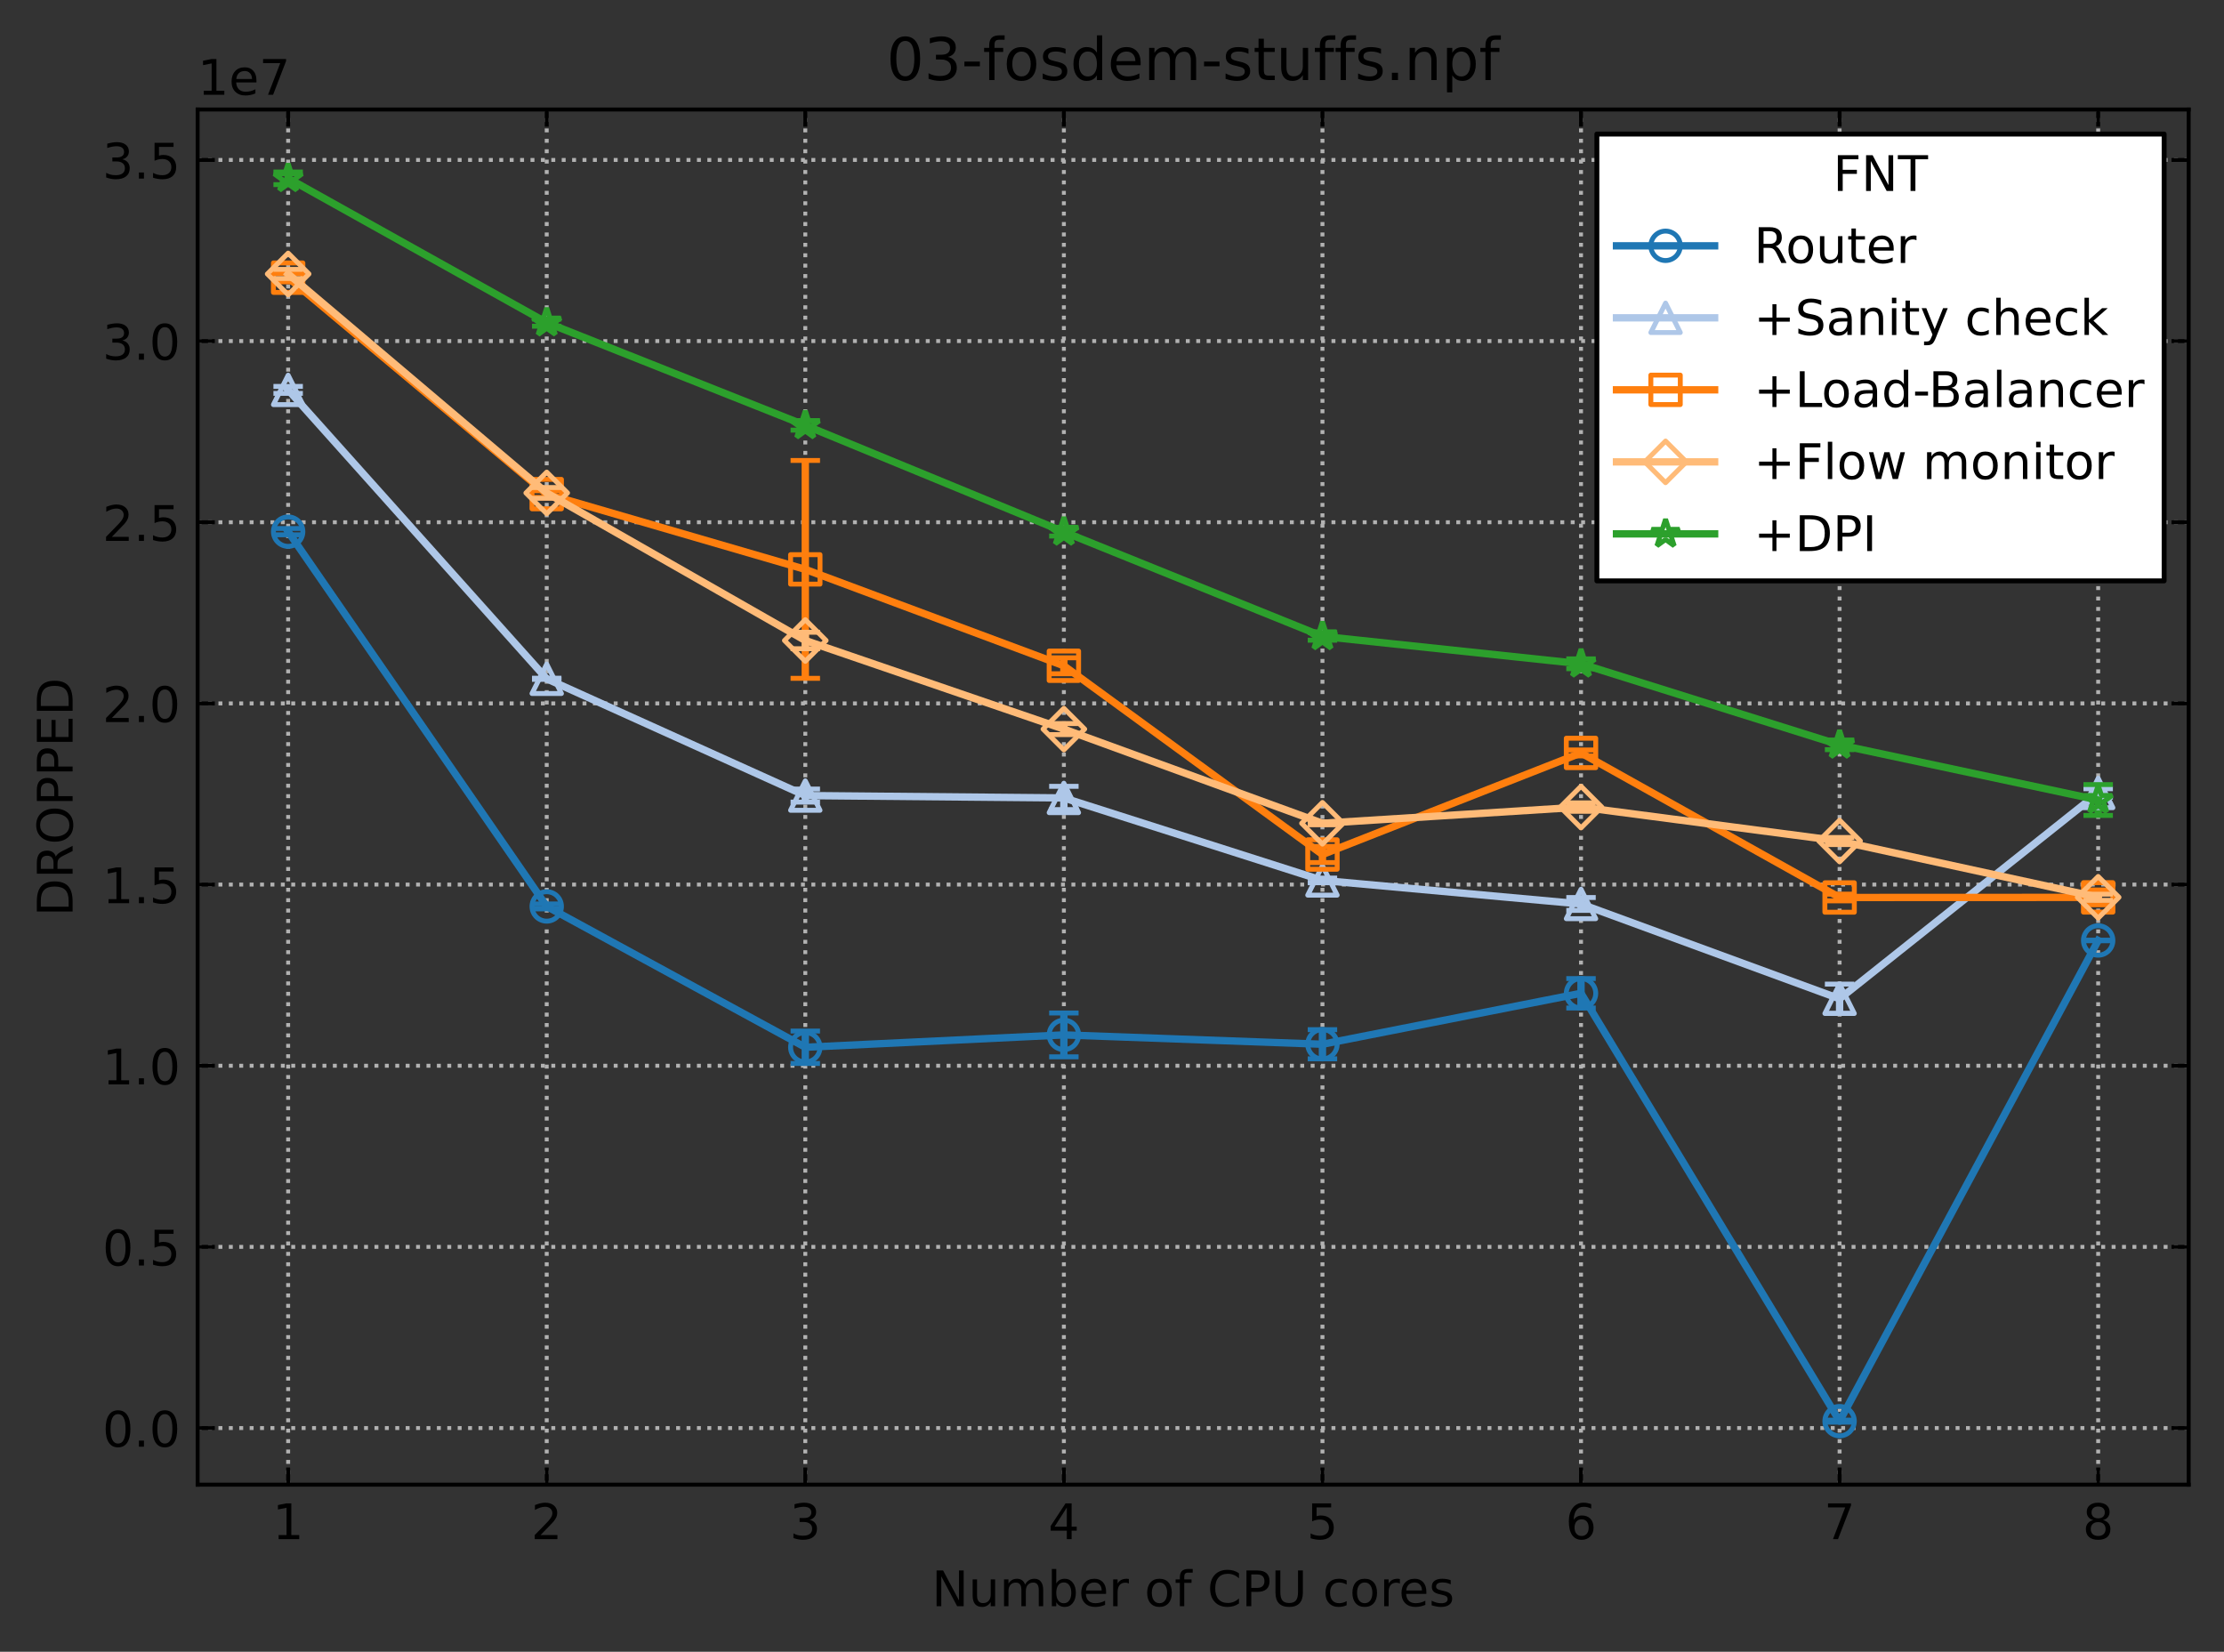 <?xml version="1.0" encoding="utf-8" standalone="no"?>
<!DOCTYPE svg PUBLIC "-//W3C//DTD SVG 1.1//EN"
  "http://www.w3.org/Graphics/SVG/1.1/DTD/svg11.dtd">
<!-- Created with matplotlib (https://matplotlib.org/) -->
<svg height="336.634pt" version="1.1" viewBox="0 0 453.261 336.634" width="453.261pt" xmlns="http://www.w3.org/2000/svg" xmlns:xlink="http://www.w3.org/1999/xlink">
 <rect x="0" y="0" width="453.261" height="336.634" fill="#333333" stroke="none"/>
 <defs>
  <style type="text/css">
*{stroke-linecap:butt;stroke-linejoin:round;}
  </style>
 </defs>
 <g id="figure_1">
  <g id="patch_1">
   <path d="M 0 336.634 
L 453.261 336.634 
L 453.261 0 
L 0 0 
z
" style="fill:none;"/>
  </g>
  <g id="axes_1">
   <g id="patch_2">
    <path d="M 40.281 302.578 
L 446.061 302.578 
L 446.061 22.318 
L 40.281 22.318 
z
" style="fill:none;"/>
   </g>
   <g id="matplotlib.axis_1">
    <g id="xtick_1">
     <g id="line2d_1">
      <path clip-path="url(#p9f3547a376)" d="M 58.726 302.578 
L 58.726 22.318 
" style="fill:none;stroke:#b2b2b2;stroke-dasharray:0.8,1.32;stroke-dashoffset:0;stroke-width:0.8;"/>
     </g>
     <g id="line2d_2">
      <defs>
       <path d="M 0 0 
L 0 -3.5 
" id="m2f979f0322" style="stroke:#000000;stroke-width:0.8;"/>
      </defs>
      <g>
       <use style="stroke:#000000;stroke-width:0.8;" x="58.726" xlink:href="#m2f979f0322" y="302.578"/>
      </g>
     </g>
     <g id="line2d_3">
      <defs>
       <path d="M 0 0 
L 0 3.5 
" id="m56d0002132" style="stroke:#000000;stroke-width:0.8;"/>
      </defs>
      <g>
       <use style="stroke:#000000;stroke-width:0.8;" x="58.726" xlink:href="#m56d0002132" y="22.318"/>
      </g>
     </g>
     <g id="text_1">
      <!-- 1 -->
      <defs>
       <path d="M 12.406 8.297 
L 28.516 8.297 
L 28.516 63.922 
L 10.984 60.406 
L 10.984 69.391 
L 28.422 72.906 
L 38.281 72.906 
L 38.281 8.297 
L 54.391 8.297 
L 54.391 0 
L 12.406 0 
z
" id="DejaVuSans-49"/>
      </defs>
      <g transform="translate(55.545 313.677)scale(0.1 -0.1)">
       <use xlink:href="#DejaVuSans-49"/>
      </g>
     </g>
    </g>
    <g id="xtick_2">
     <g id="line2d_4">
      <path clip-path="url(#p9f3547a376)" d="M 111.424 302.578 
L 111.424 22.318 
" style="fill:none;stroke:#b2b2b2;stroke-dasharray:0.8,1.32;stroke-dashoffset:0;stroke-width:0.8;"/>
     </g>
     <g id="line2d_5">
      <g>
       <use style="stroke:#000000;stroke-width:0.8;" x="111.424" xlink:href="#m2f979f0322" y="302.578"/>
      </g>
     </g>
     <g id="line2d_6">
      <g>
       <use style="stroke:#000000;stroke-width:0.8;" x="111.424" xlink:href="#m56d0002132" y="22.318"/>
      </g>
     </g>
     <g id="text_2">
      <!-- 2 -->
      <defs>
       <path d="M 19.188 8.297 
L 53.609 8.297 
L 53.609 0 
L 7.328 0 
L 7.328 8.297 
Q 12.938 14.109 22.625 23.891 
Q 32.328 33.688 34.812 36.531 
Q 39.547 41.844 41.422 45.531 
Q 43.312 49.219 43.312 52.781 
Q 43.312 58.594 39.234 62.25 
Q 35.156 65.922 28.609 65.922 
Q 23.969 65.922 18.812 64.312 
Q 13.672 62.703 7.812 59.422 
L 7.812 69.391 
Q 13.766 71.781 18.938 73 
Q 24.125 74.219 28.422 74.219 
Q 39.75 74.219 46.484 68.547 
Q 53.219 62.891 53.219 53.422 
Q 53.219 48.922 51.531 44.891 
Q 49.859 40.875 45.406 35.406 
Q 44.188 33.984 37.641 27.219 
Q 31.109 20.453 19.188 8.297 
z
" id="DejaVuSans-50"/>
      </defs>
      <g transform="translate(108.243 313.677)scale(0.1 -0.1)">
       <use xlink:href="#DejaVuSans-50"/>
      </g>
     </g>
    </g>
    <g id="xtick_3">
     <g id="line2d_7">
      <path clip-path="url(#p9f3547a376)" d="M 164.123 302.578 
L 164.123 22.318 
" style="fill:none;stroke:#b2b2b2;stroke-dasharray:0.8,1.32;stroke-dashoffset:0;stroke-width:0.8;"/>
     </g>
     <g id="line2d_8">
      <g>
       <use style="stroke:#000000;stroke-width:0.8;" x="164.123" xlink:href="#m2f979f0322" y="302.578"/>
      </g>
     </g>
     <g id="line2d_9">
      <g>
       <use style="stroke:#000000;stroke-width:0.8;" x="164.123" xlink:href="#m56d0002132" y="22.318"/>
      </g>
     </g>
     <g id="text_3">
      <!-- 3 -->
      <defs>
       <path d="M 40.578 39.312 
Q 47.656 37.797 51.625 33 
Q 55.609 28.219 55.609 21.188 
Q 55.609 10.406 48.188 4.484 
Q 40.766 -1.422 27.094 -1.422 
Q 22.516 -1.422 17.656 -0.516 
Q 12.797 0.391 7.625 2.203 
L 7.625 11.719 
Q 11.719 9.328 16.594 8.109 
Q 21.484 6.891 26.812 6.891 
Q 36.078 6.891 40.938 10.547 
Q 45.797 14.203 45.797 21.188 
Q 45.797 27.641 41.281 31.266 
Q 36.766 34.906 28.719 34.906 
L 20.219 34.906 
L 20.219 43.016 
L 29.109 43.016 
Q 36.375 43.016 40.234 45.922 
Q 44.094 48.828 44.094 54.297 
Q 44.094 59.906 40.109 62.906 
Q 36.141 65.922 28.719 65.922 
Q 24.656 65.922 20.016 65.031 
Q 15.375 64.156 9.812 62.312 
L 9.812 71.094 
Q 15.438 72.656 20.344 73.438 
Q 25.25 74.219 29.594 74.219 
Q 40.828 74.219 47.359 69.109 
Q 53.906 64.016 53.906 55.328 
Q 53.906 49.266 50.438 45.094 
Q 46.969 40.922 40.578 39.312 
z
" id="DejaVuSans-51"/>
      </defs>
      <g transform="translate(160.942 313.677)scale(0.1 -0.1)">
       <use xlink:href="#DejaVuSans-51"/>
      </g>
     </g>
    </g>
    <g id="xtick_4">
     <g id="line2d_10">
      <path clip-path="url(#p9f3547a376)" d="M 216.822 302.578 
L 216.822 22.318 
" style="fill:none;stroke:#b2b2b2;stroke-dasharray:0.8,1.32;stroke-dashoffset:0;stroke-width:0.8;"/>
     </g>
     <g id="line2d_11">
      <g>
       <use style="stroke:#000000;stroke-width:0.8;" x="216.822" xlink:href="#m2f979f0322" y="302.578"/>
      </g>
     </g>
     <g id="line2d_12">
      <g>
       <use style="stroke:#000000;stroke-width:0.8;" x="216.822" xlink:href="#m56d0002132" y="22.318"/>
      </g>
     </g>
     <g id="text_4">
      <!-- 4 -->
      <defs>
       <path d="M 37.797 64.312 
L 12.891 25.391 
L 37.797 25.391 
z
M 35.203 72.906 
L 47.609 72.906 
L 47.609 25.391 
L 58.016 25.391 
L 58.016 17.188 
L 47.609 17.188 
L 47.609 0 
L 37.797 0 
L 37.797 17.188 
L 4.891 17.188 
L 4.891 26.703 
z
" id="DejaVuSans-52"/>
      </defs>
      <g transform="translate(213.641 313.677)scale(0.1 -0.1)">
       <use xlink:href="#DejaVuSans-52"/>
      </g>
     </g>
    </g>
    <g id="xtick_5">
     <g id="line2d_13">
      <path clip-path="url(#p9f3547a376)" d="M 269.521 302.578 
L 269.521 22.318 
" style="fill:none;stroke:#b2b2b2;stroke-dasharray:0.8,1.32;stroke-dashoffset:0;stroke-width:0.8;"/>
     </g>
     <g id="line2d_14">
      <g>
       <use style="stroke:#000000;stroke-width:0.8;" x="269.521" xlink:href="#m2f979f0322" y="302.578"/>
      </g>
     </g>
     <g id="line2d_15">
      <g>
       <use style="stroke:#000000;stroke-width:0.8;" x="269.521" xlink:href="#m56d0002132" y="22.318"/>
      </g>
     </g>
     <g id="text_5">
      <!-- 5 -->
      <defs>
       <path d="M 10.797 72.906 
L 49.516 72.906 
L 49.516 64.594 
L 19.828 64.594 
L 19.828 46.734 
Q 21.969 47.469 24.109 47.828 
Q 26.266 48.188 28.422 48.188 
Q 40.625 48.188 47.75 41.5 
Q 54.891 34.812 54.891 23.391 
Q 54.891 11.625 47.562 5.094 
Q 40.234 -1.422 26.906 -1.422 
Q 22.312 -1.422 17.547 -0.641 
Q 12.797 0.141 7.719 1.703 
L 7.719 11.625 
Q 12.109 9.234 16.797 8.062 
Q 21.484 6.891 26.703 6.891 
Q 35.156 6.891 40.078 11.328 
Q 45.016 15.766 45.016 23.391 
Q 45.016 31 40.078 35.438 
Q 35.156 39.891 26.703 39.891 
Q 22.75 39.891 18.812 39.016 
Q 14.891 38.141 10.797 36.281 
z
" id="DejaVuSans-53"/>
      </defs>
      <g transform="translate(266.339 313.677)scale(0.1 -0.1)">
       <use xlink:href="#DejaVuSans-53"/>
      </g>
     </g>
    </g>
    <g id="xtick_6">
     <g id="line2d_16">
      <path clip-path="url(#p9f3547a376)" d="M 322.219 302.578 
L 322.219 22.318 
" style="fill:none;stroke:#b2b2b2;stroke-dasharray:0.8,1.32;stroke-dashoffset:0;stroke-width:0.8;"/>
     </g>
     <g id="line2d_17">
      <g>
       <use style="stroke:#000000;stroke-width:0.8;" x="322.219" xlink:href="#m2f979f0322" y="302.578"/>
      </g>
     </g>
     <g id="line2d_18">
      <g>
       <use style="stroke:#000000;stroke-width:0.8;" x="322.219" xlink:href="#m56d0002132" y="22.318"/>
      </g>
     </g>
     <g id="text_6">
      <!-- 6 -->
      <defs>
       <path d="M 33.016 40.375 
Q 26.375 40.375 22.484 35.828 
Q 18.609 31.297 18.609 23.391 
Q 18.609 15.531 22.484 10.953 
Q 26.375 6.391 33.016 6.391 
Q 39.656 6.391 43.531 10.953 
Q 47.406 15.531 47.406 23.391 
Q 47.406 31.297 43.531 35.828 
Q 39.656 40.375 33.016 40.375 
z
M 52.594 71.297 
L 52.594 62.312 
Q 48.875 64.062 45.094 64.984 
Q 41.312 65.922 37.594 65.922 
Q 27.828 65.922 22.672 59.328 
Q 17.531 52.734 16.797 39.406 
Q 19.672 43.656 24.016 45.922 
Q 28.375 48.188 33.594 48.188 
Q 44.578 48.188 50.953 41.516 
Q 57.328 34.859 57.328 23.391 
Q 57.328 12.156 50.688 5.359 
Q 44.047 -1.422 33.016 -1.422 
Q 20.359 -1.422 13.672 8.266 
Q 6.984 17.969 6.984 36.375 
Q 6.984 53.656 15.188 63.938 
Q 23.391 74.219 37.203 74.219 
Q 40.922 74.219 44.703 73.484 
Q 48.484 72.75 52.594 71.297 
z
" id="DejaVuSans-54"/>
      </defs>
      <g transform="translate(319.038 313.677)scale(0.1 -0.1)">
       <use xlink:href="#DejaVuSans-54"/>
      </g>
     </g>
    </g>
    <g id="xtick_7">
     <g id="line2d_19">
      <path clip-path="url(#p9f3547a376)" d="M 374.918 302.578 
L 374.918 22.318 
" style="fill:none;stroke:#b2b2b2;stroke-dasharray:0.8,1.32;stroke-dashoffset:0;stroke-width:0.8;"/>
     </g>
     <g id="line2d_20">
      <g>
       <use style="stroke:#000000;stroke-width:0.8;" x="374.918" xlink:href="#m2f979f0322" y="302.578"/>
      </g>
     </g>
     <g id="line2d_21">
      <g>
       <use style="stroke:#000000;stroke-width:0.8;" x="374.918" xlink:href="#m56d0002132" y="22.318"/>
      </g>
     </g>
     <g id="text_7">
      <!-- 7 -->
      <defs>
       <path d="M 8.203 72.906 
L 55.078 72.906 
L 55.078 68.703 
L 28.609 0 
L 18.312 0 
L 43.219 64.594 
L 8.203 64.594 
z
" id="DejaVuSans-55"/>
      </defs>
      <g transform="translate(371.737 313.677)scale(0.1 -0.1)">
       <use xlink:href="#DejaVuSans-55"/>
      </g>
     </g>
    </g>
    <g id="xtick_8">
     <g id="line2d_22">
      <path clip-path="url(#p9f3547a376)" d="M 427.617 302.578 
L 427.617 22.318 
" style="fill:none;stroke:#b2b2b2;stroke-dasharray:0.8,1.32;stroke-dashoffset:0;stroke-width:0.8;"/>
     </g>
     <g id="line2d_23">
      <g>
       <use style="stroke:#000000;stroke-width:0.8;" x="427.617" xlink:href="#m2f979f0322" y="302.578"/>
      </g>
     </g>
     <g id="line2d_24">
      <g>
       <use style="stroke:#000000;stroke-width:0.8;" x="427.617" xlink:href="#m56d0002132" y="22.318"/>
      </g>
     </g>
     <g id="text_8">
      <!-- 8 -->
      <defs>
       <path d="M 31.781 34.625 
Q 24.75 34.625 20.719 30.859 
Q 16.703 27.094 16.703 20.516 
Q 16.703 13.922 20.719 10.156 
Q 24.75 6.391 31.781 6.391 
Q 38.812 6.391 42.859 10.172 
Q 46.922 13.969 46.922 20.516 
Q 46.922 27.094 42.891 30.859 
Q 38.875 34.625 31.781 34.625 
z
M 21.922 38.812 
Q 15.578 40.375 12.031 44.719 
Q 8.5 49.078 8.5 55.328 
Q 8.5 64.062 14.719 69.141 
Q 20.953 74.219 31.781 74.219 
Q 42.672 74.219 48.875 69.141 
Q 55.078 64.062 55.078 55.328 
Q 55.078 49.078 51.531 44.719 
Q 48 40.375 41.703 38.812 
Q 48.828 37.156 52.797 32.312 
Q 56.781 27.484 56.781 20.516 
Q 56.781 9.906 50.312 4.234 
Q 43.844 -1.422 31.781 -1.422 
Q 19.734 -1.422 13.25 4.234 
Q 6.781 9.906 6.781 20.516 
Q 6.781 27.484 10.781 32.312 
Q 14.797 37.156 21.922 38.812 
z
M 18.312 54.391 
Q 18.312 48.734 21.844 45.562 
Q 25.391 42.391 31.781 42.391 
Q 38.141 42.391 41.719 45.562 
Q 45.312 48.734 45.312 54.391 
Q 45.312 60.062 41.719 63.234 
Q 38.141 66.406 31.781 66.406 
Q 25.391 66.406 21.844 63.234 
Q 18.312 60.062 18.312 54.391 
z
" id="DejaVuSans-56"/>
      </defs>
      <g transform="translate(424.435 313.677)scale(0.1 -0.1)">
       <use xlink:href="#DejaVuSans-56"/>
      </g>
     </g>
    </g>
    <g id="text_9">
     <!-- Number of CPU cores -->
     <defs>
      <path d="M 9.812 72.906 
L 23.094 72.906 
L 55.422 11.922 
L 55.422 72.906 
L 64.984 72.906 
L 64.984 0 
L 51.703 0 
L 19.391 60.984 
L 19.391 0 
L 9.812 0 
z
" id="DejaVuSans-78"/>
      <path d="M 8.5 21.578 
L 8.5 54.688 
L 17.484 54.688 
L 17.484 21.922 
Q 17.484 14.156 20.5 10.266 
Q 23.531 6.391 29.594 6.391 
Q 36.859 6.391 41.078 11.031 
Q 45.312 15.672 45.312 23.688 
L 45.312 54.688 
L 54.297 54.688 
L 54.297 0 
L 45.312 0 
L 45.312 8.406 
Q 42.047 3.422 37.719 1 
Q 33.406 -1.422 27.688 -1.422 
Q 18.266 -1.422 13.375 4.438 
Q 8.5 10.297 8.5 21.578 
z
M 31.109 56 
z
" id="DejaVuSans-117"/>
      <path d="M 52 44.188 
Q 55.375 50.25 60.062 53.125 
Q 64.75 56 71.094 56 
Q 79.641 56 84.281 50.016 
Q 88.922 44.047 88.922 33.016 
L 88.922 0 
L 79.891 0 
L 79.891 32.719 
Q 79.891 40.578 77.094 44.375 
Q 74.312 48.188 68.609 48.188 
Q 61.625 48.188 57.562 43.547 
Q 53.516 38.922 53.516 30.906 
L 53.516 0 
L 44.484 0 
L 44.484 32.719 
Q 44.484 40.625 41.703 44.406 
Q 38.922 48.188 33.109 48.188 
Q 26.219 48.188 22.156 43.531 
Q 18.109 38.875 18.109 30.906 
L 18.109 0 
L 9.078 0 
L 9.078 54.688 
L 18.109 54.688 
L 18.109 46.188 
Q 21.188 51.219 25.484 53.609 
Q 29.781 56 35.688 56 
Q 41.656 56 45.828 52.969 
Q 50 49.953 52 44.188 
z
" id="DejaVuSans-109"/>
      <path d="M 48.688 27.297 
Q 48.688 37.203 44.609 42.844 
Q 40.531 48.484 33.406 48.484 
Q 26.266 48.484 22.188 42.844 
Q 18.109 37.203 18.109 27.297 
Q 18.109 17.391 22.188 11.75 
Q 26.266 6.109 33.406 6.109 
Q 40.531 6.109 44.609 11.75 
Q 48.688 17.391 48.688 27.297 
z
M 18.109 46.391 
Q 20.953 51.266 25.266 53.625 
Q 29.594 56 35.594 56 
Q 45.562 56 51.781 48.094 
Q 58.016 40.188 58.016 27.297 
Q 58.016 14.406 51.781 6.484 
Q 45.562 -1.422 35.594 -1.422 
Q 29.594 -1.422 25.266 0.953 
Q 20.953 3.328 18.109 8.203 
L 18.109 0 
L 9.078 0 
L 9.078 75.984 
L 18.109 75.984 
z
" id="DejaVuSans-98"/>
      <path d="M 56.203 29.594 
L 56.203 25.203 
L 14.891 25.203 
Q 15.484 15.922 20.484 11.062 
Q 25.484 6.203 34.422 6.203 
Q 39.594 6.203 44.453 7.469 
Q 49.312 8.734 54.109 11.281 
L 54.109 2.781 
Q 49.266 0.734 44.188 -0.344 
Q 39.109 -1.422 33.891 -1.422 
Q 20.797 -1.422 13.156 6.188 
Q 5.516 13.812 5.516 26.812 
Q 5.516 40.234 12.766 48.109 
Q 20.016 56 32.328 56 
Q 43.359 56 49.781 48.891 
Q 56.203 41.797 56.203 29.594 
z
M 47.219 32.234 
Q 47.125 39.594 43.094 43.984 
Q 39.062 48.391 32.422 48.391 
Q 24.906 48.391 20.391 44.141 
Q 15.875 39.891 15.188 32.172 
z
" id="DejaVuSans-101"/>
      <path d="M 41.109 46.297 
Q 39.594 47.172 37.812 47.578 
Q 36.031 48 33.891 48 
Q 26.266 48 22.188 43.047 
Q 18.109 38.094 18.109 28.812 
L 18.109 0 
L 9.078 0 
L 9.078 54.688 
L 18.109 54.688 
L 18.109 46.188 
Q 20.953 51.172 25.484 53.578 
Q 30.031 56 36.531 56 
Q 37.453 56 38.578 55.875 
Q 39.703 55.766 41.062 55.516 
z
" id="DejaVuSans-114"/>
      <path id="DejaVuSans-32"/>
      <path d="M 30.609 48.391 
Q 23.391 48.391 19.188 42.75 
Q 14.984 37.109 14.984 27.297 
Q 14.984 17.484 19.156 11.844 
Q 23.344 6.203 30.609 6.203 
Q 37.797 6.203 41.984 11.859 
Q 46.188 17.531 46.188 27.297 
Q 46.188 37.016 41.984 42.703 
Q 37.797 48.391 30.609 48.391 
z
M 30.609 56 
Q 42.328 56 49.016 48.375 
Q 55.719 40.766 55.719 27.297 
Q 55.719 13.875 49.016 6.219 
Q 42.328 -1.422 30.609 -1.422 
Q 18.844 -1.422 12.172 6.219 
Q 5.516 13.875 5.516 27.297 
Q 5.516 40.766 12.172 48.375 
Q 18.844 56 30.609 56 
z
" id="DejaVuSans-111"/>
      <path d="M 37.109 75.984 
L 37.109 68.5 
L 28.516 68.5 
Q 23.688 68.5 21.797 66.547 
Q 19.922 64.594 19.922 59.516 
L 19.922 54.688 
L 34.719 54.688 
L 34.719 47.703 
L 19.922 47.703 
L 19.922 0 
L 10.891 0 
L 10.891 47.703 
L 2.297 47.703 
L 2.297 54.688 
L 10.891 54.688 
L 10.891 58.5 
Q 10.891 67.625 15.141 71.797 
Q 19.391 75.984 28.609 75.984 
z
" id="DejaVuSans-102"/>
      <path d="M 64.406 67.281 
L 64.406 56.891 
Q 59.422 61.531 53.781 63.812 
Q 48.141 66.109 41.797 66.109 
Q 29.297 66.109 22.656 58.469 
Q 16.016 50.828 16.016 36.375 
Q 16.016 21.969 22.656 14.328 
Q 29.297 6.688 41.797 6.688 
Q 48.141 6.688 53.781 8.984 
Q 59.422 11.281 64.406 15.922 
L 64.406 5.609 
Q 59.234 2.094 53.438 0.328 
Q 47.656 -1.422 41.219 -1.422 
Q 24.656 -1.422 15.125 8.703 
Q 5.609 18.844 5.609 36.375 
Q 5.609 53.953 15.125 64.078 
Q 24.656 74.219 41.219 74.219 
Q 47.75 74.219 53.531 72.484 
Q 59.328 70.75 64.406 67.281 
z
" id="DejaVuSans-67"/>
      <path d="M 19.672 64.797 
L 19.672 37.406 
L 32.078 37.406 
Q 38.969 37.406 42.719 40.969 
Q 46.484 44.531 46.484 51.125 
Q 46.484 57.672 42.719 61.234 
Q 38.969 64.797 32.078 64.797 
z
M 9.812 72.906 
L 32.078 72.906 
Q 44.344 72.906 50.609 67.359 
Q 56.891 61.812 56.891 51.125 
Q 56.891 40.328 50.609 34.812 
Q 44.344 29.297 32.078 29.297 
L 19.672 29.297 
L 19.672 0 
L 9.812 0 
z
" id="DejaVuSans-80"/>
      <path d="M 8.688 72.906 
L 18.609 72.906 
L 18.609 28.609 
Q 18.609 16.891 22.844 11.734 
Q 27.094 6.594 36.625 6.594 
Q 46.094 6.594 50.344 11.734 
Q 54.594 16.891 54.594 28.609 
L 54.594 72.906 
L 64.5 72.906 
L 64.5 27.391 
Q 64.5 13.141 57.438 5.859 
Q 50.391 -1.422 36.625 -1.422 
Q 22.797 -1.422 15.734 5.859 
Q 8.688 13.141 8.688 27.391 
z
" id="DejaVuSans-85"/>
      <path d="M 48.781 52.594 
L 48.781 44.188 
Q 44.969 46.297 41.141 47.344 
Q 37.312 48.391 33.406 48.391 
Q 24.656 48.391 19.812 42.844 
Q 14.984 37.312 14.984 27.297 
Q 14.984 17.281 19.812 11.734 
Q 24.656 6.203 33.406 6.203 
Q 37.312 6.203 41.141 7.25 
Q 44.969 8.297 48.781 10.406 
L 48.781 2.094 
Q 45.016 0.344 40.984 -0.531 
Q 36.969 -1.422 32.422 -1.422 
Q 20.062 -1.422 12.781 6.344 
Q 5.516 14.109 5.516 27.297 
Q 5.516 40.672 12.859 48.328 
Q 20.219 56 33.016 56 
Q 37.156 56 41.109 55.141 
Q 45.062 54.297 48.781 52.594 
z
" id="DejaVuSans-99"/>
      <path d="M 44.281 53.078 
L 44.281 44.578 
Q 40.484 46.531 36.375 47.5 
Q 32.281 48.484 27.875 48.484 
Q 21.188 48.484 17.844 46.438 
Q 14.5 44.391 14.5 40.281 
Q 14.5 37.156 16.891 35.375 
Q 19.281 33.594 26.516 31.984 
L 29.594 31.297 
Q 39.156 29.25 43.188 25.516 
Q 47.219 21.781 47.219 15.094 
Q 47.219 7.469 41.188 3.016 
Q 35.156 -1.422 24.609 -1.422 
Q 20.219 -1.422 15.453 -0.562 
Q 10.688 0.297 5.422 2 
L 5.422 11.281 
Q 10.406 8.688 15.234 7.391 
Q 20.062 6.109 24.812 6.109 
Q 31.156 6.109 34.562 8.281 
Q 37.984 10.453 37.984 14.406 
Q 37.984 18.062 35.516 20.016 
Q 33.062 21.969 24.703 23.781 
L 21.578 24.516 
Q 13.234 26.266 9.516 29.906 
Q 5.812 33.547 5.812 39.891 
Q 5.812 47.609 11.281 51.797 
Q 16.75 56 26.812 56 
Q 31.781 56 36.172 55.266 
Q 40.578 54.547 44.281 53.078 
z
" id="DejaVuSans-115"/>
     </defs>
     <g transform="translate(189.9 327.355)scale(0.1 -0.1)">
      <use xlink:href="#DejaVuSans-78"/>
      <use x="74.805" xlink:href="#DejaVuSans-117"/>
      <use x="138.184" xlink:href="#DejaVuSans-109"/>
      <use x="235.596" xlink:href="#DejaVuSans-98"/>
      <use x="299.072" xlink:href="#DejaVuSans-101"/>
      <use x="360.596" xlink:href="#DejaVuSans-114"/>
      <use x="401.709" xlink:href="#DejaVuSans-32"/>
      <use x="433.496" xlink:href="#DejaVuSans-111"/>
      <use x="494.678" xlink:href="#DejaVuSans-102"/>
      <use x="529.883" xlink:href="#DejaVuSans-32"/>
      <use x="561.67" xlink:href="#DejaVuSans-67"/>
      <use x="631.494" xlink:href="#DejaVuSans-80"/>
      <use x="691.797" xlink:href="#DejaVuSans-85"/>
      <use x="764.99" xlink:href="#DejaVuSans-32"/>
      <use x="796.777" xlink:href="#DejaVuSans-99"/>
      <use x="851.758" xlink:href="#DejaVuSans-111"/>
      <use x="912.939" xlink:href="#DejaVuSans-114"/>
      <use x="951.803" xlink:href="#DejaVuSans-101"/>
      <use x="1013.326" xlink:href="#DejaVuSans-115"/>
     </g>
    </g>
   </g>
   <g id="matplotlib.axis_2">
    <g id="ytick_1">
     <g id="line2d_25">
      <path clip-path="url(#p9f3547a376)" d="M 40.281 291.041 
L 446.061 291.041 
" style="fill:none;stroke:#b2b2b2;stroke-dasharray:0.8,1.32;stroke-dashoffset:0;stroke-width:0.8;"/>
     </g>
     <g id="line2d_26">
      <defs>
       <path d="M 0 0 
L 3.5 0 
" id="m1c43ecb739" style="stroke:#000000;stroke-width:0.8;"/>
      </defs>
      <g>
       <use style="stroke:#000000;stroke-width:0.8;" x="40.281" xlink:href="#m1c43ecb739" y="291.041"/>
      </g>
     </g>
     <g id="line2d_27">
      <defs>
       <path d="M 0 0 
L -3.5 0 
" id="m4b64d1a54d" style="stroke:#000000;stroke-width:0.8;"/>
      </defs>
      <g>
       <use style="stroke:#000000;stroke-width:0.8;" x="446.061" xlink:href="#m4b64d1a54d" y="291.041"/>
      </g>
     </g>
     <g id="text_10">
      <!-- 0.0 -->
      <defs>
       <path d="M 31.781 66.406 
Q 24.172 66.406 20.328 58.906 
Q 16.5 51.422 16.5 36.375 
Q 16.5 21.391 20.328 13.891 
Q 24.172 6.391 31.781 6.391 
Q 39.453 6.391 43.281 13.891 
Q 47.125 21.391 47.125 36.375 
Q 47.125 51.422 43.281 58.906 
Q 39.453 66.406 31.781 66.406 
z
M 31.781 74.219 
Q 44.047 74.219 50.516 64.516 
Q 56.984 54.828 56.984 36.375 
Q 56.984 17.969 50.516 8.266 
Q 44.047 -1.422 31.781 -1.422 
Q 19.531 -1.422 13.062 8.266 
Q 6.594 17.969 6.594 36.375 
Q 6.594 54.828 13.062 64.516 
Q 19.531 74.219 31.781 74.219 
z
" id="DejaVuSans-48"/>
       <path d="M 10.688 12.406 
L 21 12.406 
L 21 0 
L 10.688 0 
z
" id="DejaVuSans-46"/>
      </defs>
      <g transform="translate(20.878 294.84)scale(0.1 -0.1)">
       <use xlink:href="#DejaVuSans-48"/>
       <use x="63.623" xlink:href="#DejaVuSans-46"/>
       <use x="95.41" xlink:href="#DejaVuSans-48"/>
      </g>
     </g>
    </g>
    <g id="ytick_2">
     <g id="line2d_28">
      <path clip-path="url(#p9f3547a376)" d="M 40.281 254.12 
L 446.061 254.12 
" style="fill:none;stroke:#b2b2b2;stroke-dasharray:0.8,1.32;stroke-dashoffset:0;stroke-width:0.8;"/>
     </g>
     <g id="line2d_29">
      <g>
       <use style="stroke:#000000;stroke-width:0.8;" x="40.281" xlink:href="#m1c43ecb739" y="254.12"/>
      </g>
     </g>
     <g id="line2d_30">
      <g>
       <use style="stroke:#000000;stroke-width:0.8;" x="446.061" xlink:href="#m4b64d1a54d" y="254.12"/>
      </g>
     </g>
     <g id="text_11">
      <!-- 0.5 -->
      <g transform="translate(20.878 257.919)scale(0.1 -0.1)">
       <use xlink:href="#DejaVuSans-48"/>
       <use x="63.623" xlink:href="#DejaVuSans-46"/>
       <use x="95.41" xlink:href="#DejaVuSans-53"/>
      </g>
     </g>
    </g>
    <g id="ytick_3">
     <g id="line2d_31">
      <path clip-path="url(#p9f3547a376)" d="M 40.281 217.199 
L 446.061 217.199 
" style="fill:none;stroke:#b2b2b2;stroke-dasharray:0.8,1.32;stroke-dashoffset:0;stroke-width:0.8;"/>
     </g>
     <g id="line2d_32">
      <g>
       <use style="stroke:#000000;stroke-width:0.8;" x="40.281" xlink:href="#m1c43ecb739" y="217.199"/>
      </g>
     </g>
     <g id="line2d_33">
      <g>
       <use style="stroke:#000000;stroke-width:0.8;" x="446.061" xlink:href="#m4b64d1a54d" y="217.199"/>
      </g>
     </g>
     <g id="text_12">
      <!-- 1.0 -->
      <g transform="translate(20.878 220.998)scale(0.1 -0.1)">
       <use xlink:href="#DejaVuSans-49"/>
       <use x="63.623" xlink:href="#DejaVuSans-46"/>
       <use x="95.41" xlink:href="#DejaVuSans-48"/>
      </g>
     </g>
    </g>
    <g id="ytick_4">
     <g id="line2d_34">
      <path clip-path="url(#p9f3547a376)" d="M 40.281 180.278 
L 446.061 180.278 
" style="fill:none;stroke:#b2b2b2;stroke-dasharray:0.8,1.32;stroke-dashoffset:0;stroke-width:0.8;"/>
     </g>
     <g id="line2d_35">
      <g>
       <use style="stroke:#000000;stroke-width:0.8;" x="40.281" xlink:href="#m1c43ecb739" y="180.278"/>
      </g>
     </g>
     <g id="line2d_36">
      <g>
       <use style="stroke:#000000;stroke-width:0.8;" x="446.061" xlink:href="#m4b64d1a54d" y="180.278"/>
      </g>
     </g>
     <g id="text_13">
      <!-- 1.5 -->
      <g transform="translate(20.878 184.077)scale(0.1 -0.1)">
       <use xlink:href="#DejaVuSans-49"/>
       <use x="63.623" xlink:href="#DejaVuSans-46"/>
       <use x="95.41" xlink:href="#DejaVuSans-53"/>
      </g>
     </g>
    </g>
    <g id="ytick_5">
     <g id="line2d_37">
      <path clip-path="url(#p9f3547a376)" d="M 40.281 143.357 
L 446.061 143.357 
" style="fill:none;stroke:#b2b2b2;stroke-dasharray:0.8,1.32;stroke-dashoffset:0;stroke-width:0.8;"/>
     </g>
     <g id="line2d_38">
      <g>
       <use style="stroke:#000000;stroke-width:0.8;" x="40.281" xlink:href="#m1c43ecb739" y="143.357"/>
      </g>
     </g>
     <g id="line2d_39">
      <g>
       <use style="stroke:#000000;stroke-width:0.8;" x="446.061" xlink:href="#m4b64d1a54d" y="143.357"/>
      </g>
     </g>
     <g id="text_14">
      <!-- 2.0 -->
      <g transform="translate(20.878 147.157)scale(0.1 -0.1)">
       <use xlink:href="#DejaVuSans-50"/>
       <use x="63.623" xlink:href="#DejaVuSans-46"/>
       <use x="95.41" xlink:href="#DejaVuSans-48"/>
      </g>
     </g>
    </g>
    <g id="ytick_6">
     <g id="line2d_40">
      <path clip-path="url(#p9f3547a376)" d="M 40.281 106.437 
L 446.061 106.437 
" style="fill:none;stroke:#b2b2b2;stroke-dasharray:0.8,1.32;stroke-dashoffset:0;stroke-width:0.8;"/>
     </g>
     <g id="line2d_41">
      <g>
       <use style="stroke:#000000;stroke-width:0.8;" x="40.281" xlink:href="#m1c43ecb739" y="106.437"/>
      </g>
     </g>
     <g id="line2d_42">
      <g>
       <use style="stroke:#000000;stroke-width:0.8;" x="446.061" xlink:href="#m4b64d1a54d" y="106.437"/>
      </g>
     </g>
     <g id="text_15">
      <!-- 2.5 -->
      <g transform="translate(20.878 110.236)scale(0.1 -0.1)">
       <use xlink:href="#DejaVuSans-50"/>
       <use x="63.623" xlink:href="#DejaVuSans-46"/>
       <use x="95.41" xlink:href="#DejaVuSans-53"/>
      </g>
     </g>
    </g>
    <g id="ytick_7">
     <g id="line2d_43">
      <path clip-path="url(#p9f3547a376)" d="M 40.281 69.516 
L 446.061 69.516 
" style="fill:none;stroke:#b2b2b2;stroke-dasharray:0.8,1.32;stroke-dashoffset:0;stroke-width:0.8;"/>
     </g>
     <g id="line2d_44">
      <g>
       <use style="stroke:#000000;stroke-width:0.8;" x="40.281" xlink:href="#m1c43ecb739" y="69.516"/>
      </g>
     </g>
     <g id="line2d_45">
      <g>
       <use style="stroke:#000000;stroke-width:0.8;" x="446.061" xlink:href="#m4b64d1a54d" y="69.516"/>
      </g>
     </g>
     <g id="text_16">
      <!-- 3.0 -->
      <g transform="translate(20.878 73.315)scale(0.1 -0.1)">
       <use xlink:href="#DejaVuSans-51"/>
       <use x="63.623" xlink:href="#DejaVuSans-46"/>
       <use x="95.41" xlink:href="#DejaVuSans-48"/>
      </g>
     </g>
    </g>
    <g id="ytick_8">
     <g id="line2d_46">
      <path clip-path="url(#p9f3547a376)" d="M 40.281 32.595 
L 446.061 32.595 
" style="fill:none;stroke:#b2b2b2;stroke-dasharray:0.8,1.32;stroke-dashoffset:0;stroke-width:0.8;"/>
     </g>
     <g id="line2d_47">
      <g>
       <use style="stroke:#000000;stroke-width:0.8;" x="40.281" xlink:href="#m1c43ecb739" y="32.595"/>
      </g>
     </g>
     <g id="line2d_48">
      <g>
       <use style="stroke:#000000;stroke-width:0.8;" x="446.061" xlink:href="#m4b64d1a54d" y="32.595"/>
      </g>
     </g>
     <g id="text_17">
      <!-- 3.5 -->
      <g transform="translate(20.878 36.394)scale(0.1 -0.1)">
       <use xlink:href="#DejaVuSans-51"/>
       <use x="63.623" xlink:href="#DejaVuSans-46"/>
       <use x="95.41" xlink:href="#DejaVuSans-53"/>
      </g>
     </g>
    </g>
    <g id="text_18">
     <!-- DROPPED -->
     <defs>
      <path d="M 19.672 64.797 
L 19.672 8.109 
L 31.594 8.109 
Q 46.688 8.109 53.688 14.938 
Q 60.688 21.781 60.688 36.531 
Q 60.688 51.172 53.688 57.984 
Q 46.688 64.797 31.594 64.797 
z
M 9.812 72.906 
L 30.078 72.906 
Q 51.266 72.906 61.172 64.094 
Q 71.094 55.281 71.094 36.531 
Q 71.094 17.672 61.125 8.828 
Q 51.172 0 30.078 0 
L 9.812 0 
z
" id="DejaVuSans-68"/>
      <path d="M 44.391 34.188 
Q 47.562 33.109 50.562 29.594 
Q 53.562 26.078 56.594 19.922 
L 66.609 0 
L 56 0 
L 46.688 18.703 
Q 43.062 26.031 39.672 28.422 
Q 36.281 30.812 30.422 30.812 
L 19.672 30.812 
L 19.672 0 
L 9.812 0 
L 9.812 72.906 
L 32.078 72.906 
Q 44.578 72.906 50.734 67.672 
Q 56.891 62.453 56.891 51.906 
Q 56.891 45.016 53.688 40.469 
Q 50.484 35.938 44.391 34.188 
z
M 19.672 64.797 
L 19.672 38.922 
L 32.078 38.922 
Q 39.203 38.922 42.844 42.219 
Q 46.484 45.516 46.484 51.906 
Q 46.484 58.297 42.844 61.547 
Q 39.203 64.797 32.078 64.797 
z
" id="DejaVuSans-82"/>
      <path d="M 39.406 66.219 
Q 28.656 66.219 22.328 58.203 
Q 16.016 50.203 16.016 36.375 
Q 16.016 22.609 22.328 14.594 
Q 28.656 6.594 39.406 6.594 
Q 50.141 6.594 56.422 14.594 
Q 62.703 22.609 62.703 36.375 
Q 62.703 50.203 56.422 58.203 
Q 50.141 66.219 39.406 66.219 
z
M 39.406 74.219 
Q 54.734 74.219 63.906 63.938 
Q 73.094 53.656 73.094 36.375 
Q 73.094 19.141 63.906 8.859 
Q 54.734 -1.422 39.406 -1.422 
Q 24.031 -1.422 14.812 8.828 
Q 5.609 19.094 5.609 36.375 
Q 5.609 53.656 14.812 63.938 
Q 24.031 74.219 39.406 74.219 
z
" id="DejaVuSans-79"/>
      <path d="M 9.812 72.906 
L 55.906 72.906 
L 55.906 64.594 
L 19.672 64.594 
L 19.672 43.016 
L 54.391 43.016 
L 54.391 34.719 
L 19.672 34.719 
L 19.672 8.297 
L 56.781 8.297 
L 56.781 0 
L 9.812 0 
z
" id="DejaVuSans-69"/>
     </defs>
     <g transform="translate(14.798 186.747)rotate(-90)scale(0.1 -0.1)">
      <use xlink:href="#DejaVuSans-68"/>
      <use x="77.002" xlink:href="#DejaVuSans-82"/>
      <use x="146.484" xlink:href="#DejaVuSans-79"/>
      <use x="225.195" xlink:href="#DejaVuSans-80"/>
      <use x="285.498" xlink:href="#DejaVuSans-80"/>
      <use x="345.801" xlink:href="#DejaVuSans-69"/>
      <use x="408.984" xlink:href="#DejaVuSans-68"/>
     </g>
    </g>
    <g id="text_19">
     <!-- 1e7 -->
     <g transform="translate(40.281 19.318)scale(0.1 -0.1)">
      <use xlink:href="#DejaVuSans-49"/>
      <use x="63.623" xlink:href="#DejaVuSans-101"/>
      <use x="125.146" xlink:href="#DejaVuSans-55"/>
     </g>
    </g>
   </g>
   <g id="LineCollection_1">
    <path clip-path="url(#p9f3547a376)" d="M 58.726 108.992 
L 58.726 107.706 
" style="fill:none;stroke:#1f77b4;stroke-width:1.5;"/>
    <path clip-path="url(#p9f3547a376)" d="M 111.424 185.243 
L 111.424 184.227 
" style="fill:none;stroke:#1f77b4;stroke-width:1.5;"/>
    <path clip-path="url(#p9f3547a376)" d="M 164.123 216.741 
L 164.123 210.132 
" style="fill:none;stroke:#1f77b4;stroke-width:1.5;"/>
    <path clip-path="url(#p9f3547a376)" d="M 216.822 215.381 
L 216.822 206.449 
" style="fill:none;stroke:#1f77b4;stroke-width:1.5;"/>
    <path clip-path="url(#p9f3547a376)" d="M 269.521 215.794 
L 269.521 209.848 
" style="fill:none;stroke:#1f77b4;stroke-width:1.5;"/>
    <path clip-path="url(#p9f3547a376)" d="M 322.219 205.435 
L 322.219 199.436 
" style="fill:none;stroke:#1f77b4;stroke-width:1.5;"/>
    <path clip-path="url(#p9f3547a376)" d="M 374.918 289.839 
L 374.918 289.428 
" style="fill:none;stroke:#1f77b4;stroke-width:1.5;"/>
    <path clip-path="url(#p9f3547a376)" d="M 427.617 191.736 
L 427.617 191.605 
" style="fill:none;stroke:#1f77b4;stroke-width:1.5;"/>
   </g>
   <g id="LineCollection_2">
    <path clip-path="url(#p9f3547a376)" d="M 58.726 80.171 
L 58.726 78.755 
" style="fill:none;stroke:#aec7e8;stroke-width:1.5;"/>
    <path clip-path="url(#p9f3547a376)" d="M 111.424 138.463 
L 111.424 138.218 
" style="fill:none;stroke:#aec7e8;stroke-width:1.5;"/>
    <path clip-path="url(#p9f3547a376)" d="M 164.123 163.472 
L 164.123 160.806 
" style="fill:none;stroke:#aec7e8;stroke-width:1.5;"/>
    <path clip-path="url(#p9f3547a376)" d="M 216.822 164.99 
L 216.822 160.252 
" style="fill:none;stroke:#aec7e8;stroke-width:1.5;"/>
    <path clip-path="url(#p9f3547a376)" d="M 269.521 179.908 
L 269.521 178.957 
" style="fill:none;stroke:#aec7e8;stroke-width:1.5;"/>
    <path clip-path="url(#p9f3547a376)" d="M 322.219 185.54 
L 322.219 182.922 
" style="fill:none;stroke:#aec7e8;stroke-width:1.5;"/>
    <path clip-path="url(#p9f3547a376)" d="M 374.918 206.538 
L 374.918 200.564 
" style="fill:none;stroke:#aec7e8;stroke-width:1.5;"/>
    <path clip-path="url(#p9f3547a376)" d="M 427.617 162.473 
L 427.617 160.749 
" style="fill:none;stroke:#aec7e8;stroke-width:1.5;"/>
   </g>
   <g id="LineCollection_3">
    <path clip-path="url(#p9f3547a376)" d="M 58.726 57.445 
L 58.726 55.736 
" style="fill:none;stroke:#ff7f0e;stroke-width:1.5;"/>
    <path clip-path="url(#p9f3547a376)" d="M 111.424 101.382 
L 111.424 100.015 
" style="fill:none;stroke:#ff7f0e;stroke-width:1.5;"/>
    <path clip-path="url(#p9f3547a376)" d="M 164.123 138.244 
L 164.123 93.842 
" style="fill:none;stroke:#ff7f0e;stroke-width:1.5;"/>
    <path clip-path="url(#p9f3547a376)" d="M 216.822 137.313 
L 216.822 134.059 
" style="fill:none;stroke:#ff7f0e;stroke-width:1.5;"/>
    <path clip-path="url(#p9f3547a376)" d="M 269.521 175.795 
L 269.521 172.502 
" style="fill:none;stroke:#ff7f0e;stroke-width:1.5;"/>
    <path clip-path="url(#p9f3547a376)" d="M 322.219 154.058 
L 322.219 152.843 
" style="fill:none;stroke:#ff7f0e;stroke-width:1.5;"/>
    <path clip-path="url(#p9f3547a376)" d="M 374.918 183.594 
L 374.918 182.226 
" style="fill:none;stroke:#ff7f0e;stroke-width:1.5;"/>
    <path clip-path="url(#p9f3547a376)" d="M 427.617 184.39 
L 427.617 181.387 
" style="fill:none;stroke:#ff7f0e;stroke-width:1.5;"/>
   </g>
   <g id="LineCollection_4">
    <path clip-path="url(#p9f3547a376)" d="M 58.726 56.76 
L 58.726 54.9 
" style="fill:none;stroke:#ffbb78;stroke-width:1.5;"/>
    <path clip-path="url(#p9f3547a376)" d="M 111.424 101.555 
L 111.424 99.365 
" style="fill:none;stroke:#ffbb78;stroke-width:1.5;"/>
    <path clip-path="url(#p9f3547a376)" d="M 164.123 132.215 
L 164.123 128.854 
" style="fill:none;stroke:#ffbb78;stroke-width:1.5;"/>
    <path clip-path="url(#p9f3547a376)" d="M 216.822 149.715 
L 216.822 147.468 
" style="fill:none;stroke:#ffbb78;stroke-width:1.5;"/>
    <path clip-path="url(#p9f3547a376)" d="M 269.521 168.089 
L 269.521 167.487 
" style="fill:none;stroke:#ffbb78;stroke-width:1.5;"/>
    <path clip-path="url(#p9f3547a376)" d="M 322.219 165.347 
L 322.219 163.62 
" style="fill:none;stroke:#ffbb78;stroke-width:1.5;"/>
    <path clip-path="url(#p9f3547a376)" d="M 374.918 172.121 
L 374.918 170.68 
" style="fill:none;stroke:#ffbb78;stroke-width:1.5;"/>
    <path clip-path="url(#p9f3547a376)" d="M 427.617 183.502 
L 427.617 182.234 
" style="fill:none;stroke:#ffbb78;stroke-width:1.5;"/>
   </g>
   <g id="LineCollection_5">
    <path clip-path="url(#p9f3547a376)" d="M 58.726 37.627 
L 58.726 35.057 
" style="fill:none;stroke:#2ca02c;stroke-width:1.5;"/>
    <path clip-path="url(#p9f3547a376)" d="M 111.424 66.485 
L 111.424 65.018 
" style="fill:none;stroke:#2ca02c;stroke-width:1.5;"/>
    <path clip-path="url(#p9f3547a376)" d="M 164.123 87.66 
L 164.123 85.727 
" style="fill:none;stroke:#2ca02c;stroke-width:1.5;"/>
    <path clip-path="url(#p9f3547a376)" d="M 216.822 109.247 
L 216.822 107.549 
" style="fill:none;stroke:#2ca02c;stroke-width:1.5;"/>
    <path clip-path="url(#p9f3547a376)" d="M 269.521 130.476 
L 269.521 128.915 
" style="fill:none;stroke:#2ca02c;stroke-width:1.5;"/>
    <path clip-path="url(#p9f3547a376)" d="M 322.219 136.286 
L 322.219 134.276 
" style="fill:none;stroke:#2ca02c;stroke-width:1.5;"/>
    <path clip-path="url(#p9f3547a376)" d="M 374.918 152.785 
L 374.918 150.841 
" style="fill:none;stroke:#2ca02c;stroke-width:1.5;"/>
    <path clip-path="url(#p9f3547a376)" d="M 427.617 166.191 
L 427.617 159.897 
" style="fill:none;stroke:#2ca02c;stroke-width:1.5;"/>
   </g>
   <g id="line2d_49">
    <path clip-path="url(#p9f3547a376)" d="M 58.726 108.349 
L 111.424 184.735 
L 164.123 213.436 
L 216.822 210.915 
L 269.521 212.821 
L 322.219 202.436 
L 374.918 289.634 
L 427.617 191.671 
" style="fill:none;stroke:#1f77b4;stroke-linecap:square;stroke-width:1.5;"/>
    <defs>
     <path d="M 0 3 
C 0.796 3 1.559 2.684 2.121 2.121 
C 2.684 1.559 3 0.796 3 0 
C 3 -0.796 2.684 -1.559 2.121 -2.121 
C 1.559 -2.684 0.796 -3 0 -3 
C -0.796 -3 -1.559 -2.684 -2.121 -2.121 
C -2.684 -1.559 -3 -0.796 -3 0 
C -3 0.796 -2.684 1.559 -2.121 2.121 
C -1.559 2.684 -0.796 3 0 3 
z
" id="m4128df0a7b" style="stroke:#1f77b4;"/>
    </defs>
    <g clip-path="url(#p9f3547a376)">
     <use style="fill-opacity:0;stroke:#1f77b4;" x="58.726" xlink:href="#m4128df0a7b" y="108.349"/>
     <use style="fill-opacity:0;stroke:#1f77b4;" x="111.424" xlink:href="#m4128df0a7b" y="184.735"/>
     <use style="fill-opacity:0;stroke:#1f77b4;" x="164.123" xlink:href="#m4128df0a7b" y="213.436"/>
     <use style="fill-opacity:0;stroke:#1f77b4;" x="216.822" xlink:href="#m4128df0a7b" y="210.915"/>
     <use style="fill-opacity:0;stroke:#1f77b4;" x="269.521" xlink:href="#m4128df0a7b" y="212.821"/>
     <use style="fill-opacity:0;stroke:#1f77b4;" x="322.219" xlink:href="#m4128df0a7b" y="202.436"/>
     <use style="fill-opacity:0;stroke:#1f77b4;" x="374.918" xlink:href="#m4128df0a7b" y="289.634"/>
     <use style="fill-opacity:0;stroke:#1f77b4;" x="427.617" xlink:href="#m4128df0a7b" y="191.671"/>
    </g>
   </g>
   <g id="line2d_50">
    <defs>
     <path d="M 3 0 
L -3 -0 
" id="mb1feaea5df" style="stroke:#1f77b4;"/>
    </defs>
    <g clip-path="url(#p9f3547a376)">
     <use style="fill:#1f77b4;stroke:#1f77b4;" x="58.726" xlink:href="#mb1feaea5df" y="108.992"/>
     <use style="fill:#1f77b4;stroke:#1f77b4;" x="111.424" xlink:href="#mb1feaea5df" y="185.243"/>
     <use style="fill:#1f77b4;stroke:#1f77b4;" x="164.123" xlink:href="#mb1feaea5df" y="216.741"/>
     <use style="fill:#1f77b4;stroke:#1f77b4;" x="216.822" xlink:href="#mb1feaea5df" y="215.381"/>
     <use style="fill:#1f77b4;stroke:#1f77b4;" x="269.521" xlink:href="#mb1feaea5df" y="215.794"/>
     <use style="fill:#1f77b4;stroke:#1f77b4;" x="322.219" xlink:href="#mb1feaea5df" y="205.435"/>
     <use style="fill:#1f77b4;stroke:#1f77b4;" x="374.918" xlink:href="#mb1feaea5df" y="289.839"/>
     <use style="fill:#1f77b4;stroke:#1f77b4;" x="427.617" xlink:href="#mb1feaea5df" y="191.736"/>
    </g>
   </g>
   <g id="line2d_51">
    <g clip-path="url(#p9f3547a376)">
     <use style="fill:#1f77b4;stroke:#1f77b4;" x="58.726" xlink:href="#mb1feaea5df" y="107.706"/>
     <use style="fill:#1f77b4;stroke:#1f77b4;" x="111.424" xlink:href="#mb1feaea5df" y="184.227"/>
     <use style="fill:#1f77b4;stroke:#1f77b4;" x="164.123" xlink:href="#mb1feaea5df" y="210.132"/>
     <use style="fill:#1f77b4;stroke:#1f77b4;" x="216.822" xlink:href="#mb1feaea5df" y="206.449"/>
     <use style="fill:#1f77b4;stroke:#1f77b4;" x="269.521" xlink:href="#mb1feaea5df" y="209.848"/>
     <use style="fill:#1f77b4;stroke:#1f77b4;" x="322.219" xlink:href="#mb1feaea5df" y="199.436"/>
     <use style="fill:#1f77b4;stroke:#1f77b4;" x="374.918" xlink:href="#mb1feaea5df" y="289.428"/>
     <use style="fill:#1f77b4;stroke:#1f77b4;" x="427.617" xlink:href="#mb1feaea5df" y="191.605"/>
    </g>
   </g>
   <g id="line2d_52">
    <path clip-path="url(#p9f3547a376)" d="M 58.726 79.463 
L 111.424 138.34 
L 164.123 162.139 
L 216.822 162.621 
L 269.521 179.433 
L 322.219 184.231 
L 374.918 203.551 
L 427.617 161.611 
" style="fill:none;stroke:#aec7e8;stroke-linecap:square;stroke-width:1.5;"/>
    <defs>
     <path d="M 0 -3 
L -3 3 
L 3 3 
z
" id="m41427be22e" style="stroke:#aec7e8;stroke-linejoin:miter;"/>
    </defs>
    <g clip-path="url(#p9f3547a376)">
     <use style="fill-opacity:0;stroke:#aec7e8;stroke-linejoin:miter;" x="58.726" xlink:href="#m41427be22e" y="79.463"/>
     <use style="fill-opacity:0;stroke:#aec7e8;stroke-linejoin:miter;" x="111.424" xlink:href="#m41427be22e" y="138.34"/>
     <use style="fill-opacity:0;stroke:#aec7e8;stroke-linejoin:miter;" x="164.123" xlink:href="#m41427be22e" y="162.139"/>
     <use style="fill-opacity:0;stroke:#aec7e8;stroke-linejoin:miter;" x="216.822" xlink:href="#m41427be22e" y="162.621"/>
     <use style="fill-opacity:0;stroke:#aec7e8;stroke-linejoin:miter;" x="269.521" xlink:href="#m41427be22e" y="179.433"/>
     <use style="fill-opacity:0;stroke:#aec7e8;stroke-linejoin:miter;" x="322.219" xlink:href="#m41427be22e" y="184.231"/>
     <use style="fill-opacity:0;stroke:#aec7e8;stroke-linejoin:miter;" x="374.918" xlink:href="#m41427be22e" y="203.551"/>
     <use style="fill-opacity:0;stroke:#aec7e8;stroke-linejoin:miter;" x="427.617" xlink:href="#m41427be22e" y="161.611"/>
    </g>
   </g>
   <g id="line2d_53">
    <defs>
     <path d="M 3 0 
L -3 -0 
" id="m655f9c9e99" style="stroke:#aec7e8;"/>
    </defs>
    <g clip-path="url(#p9f3547a376)">
     <use style="fill:#aec7e8;stroke:#aec7e8;" x="58.726" xlink:href="#m655f9c9e99" y="80.171"/>
     <use style="fill:#aec7e8;stroke:#aec7e8;" x="111.424" xlink:href="#m655f9c9e99" y="138.463"/>
     <use style="fill:#aec7e8;stroke:#aec7e8;" x="164.123" xlink:href="#m655f9c9e99" y="163.472"/>
     <use style="fill:#aec7e8;stroke:#aec7e8;" x="216.822" xlink:href="#m655f9c9e99" y="164.99"/>
     <use style="fill:#aec7e8;stroke:#aec7e8;" x="269.521" xlink:href="#m655f9c9e99" y="179.908"/>
     <use style="fill:#aec7e8;stroke:#aec7e8;" x="322.219" xlink:href="#m655f9c9e99" y="185.54"/>
     <use style="fill:#aec7e8;stroke:#aec7e8;" x="374.918" xlink:href="#m655f9c9e99" y="206.538"/>
     <use style="fill:#aec7e8;stroke:#aec7e8;" x="427.617" xlink:href="#m655f9c9e99" y="162.473"/>
    </g>
   </g>
   <g id="line2d_54">
    <g clip-path="url(#p9f3547a376)">
     <use style="fill:#aec7e8;stroke:#aec7e8;" x="58.726" xlink:href="#m655f9c9e99" y="78.755"/>
     <use style="fill:#aec7e8;stroke:#aec7e8;" x="111.424" xlink:href="#m655f9c9e99" y="138.218"/>
     <use style="fill:#aec7e8;stroke:#aec7e8;" x="164.123" xlink:href="#m655f9c9e99" y="160.806"/>
     <use style="fill:#aec7e8;stroke:#aec7e8;" x="216.822" xlink:href="#m655f9c9e99" y="160.252"/>
     <use style="fill:#aec7e8;stroke:#aec7e8;" x="269.521" xlink:href="#m655f9c9e99" y="178.957"/>
     <use style="fill:#aec7e8;stroke:#aec7e8;" x="322.219" xlink:href="#m655f9c9e99" y="182.922"/>
     <use style="fill:#aec7e8;stroke:#aec7e8;" x="374.918" xlink:href="#m655f9c9e99" y="200.564"/>
     <use style="fill:#aec7e8;stroke:#aec7e8;" x="427.617" xlink:href="#m655f9c9e99" y="160.749"/>
    </g>
   </g>
   <g id="line2d_55">
    <path clip-path="url(#p9f3547a376)" d="M 58.726 56.591 
L 111.424 100.699 
L 164.123 116.043 
L 216.822 135.686 
L 269.521 174.149 
L 322.219 153.451 
L 374.918 182.91 
L 427.617 182.888 
" style="fill:none;stroke:#ff7f0e;stroke-linecap:square;stroke-width:1.5;"/>
    <defs>
     <path d="M -3 3 
L 3 3 
L 3 -3 
L -3 -3 
z
" id="mc8524178d9" style="stroke:#ff7f0e;stroke-linejoin:miter;"/>
    </defs>
    <g clip-path="url(#p9f3547a376)">
     <use style="fill-opacity:0;stroke:#ff7f0e;stroke-linejoin:miter;" x="58.726" xlink:href="#mc8524178d9" y="56.591"/>
     <use style="fill-opacity:0;stroke:#ff7f0e;stroke-linejoin:miter;" x="111.424" xlink:href="#mc8524178d9" y="100.699"/>
     <use style="fill-opacity:0;stroke:#ff7f0e;stroke-linejoin:miter;" x="164.123" xlink:href="#mc8524178d9" y="116.043"/>
     <use style="fill-opacity:0;stroke:#ff7f0e;stroke-linejoin:miter;" x="216.822" xlink:href="#mc8524178d9" y="135.686"/>
     <use style="fill-opacity:0;stroke:#ff7f0e;stroke-linejoin:miter;" x="269.521" xlink:href="#mc8524178d9" y="174.149"/>
     <use style="fill-opacity:0;stroke:#ff7f0e;stroke-linejoin:miter;" x="322.219" xlink:href="#mc8524178d9" y="153.451"/>
     <use style="fill-opacity:0;stroke:#ff7f0e;stroke-linejoin:miter;" x="374.918" xlink:href="#mc8524178d9" y="182.91"/>
     <use style="fill-opacity:0;stroke:#ff7f0e;stroke-linejoin:miter;" x="427.617" xlink:href="#mc8524178d9" y="182.888"/>
    </g>
   </g>
   <g id="line2d_56">
    <defs>
     <path d="M 3 0 
L -3 -0 
" id="m55690417d1" style="stroke:#ff7f0e;"/>
    </defs>
    <g clip-path="url(#p9f3547a376)">
     <use style="fill:#ff7f0e;stroke:#ff7f0e;" x="58.726" xlink:href="#m55690417d1" y="57.445"/>
     <use style="fill:#ff7f0e;stroke:#ff7f0e;" x="111.424" xlink:href="#m55690417d1" y="101.382"/>
     <use style="fill:#ff7f0e;stroke:#ff7f0e;" x="164.123" xlink:href="#m55690417d1" y="138.244"/>
     <use style="fill:#ff7f0e;stroke:#ff7f0e;" x="216.822" xlink:href="#m55690417d1" y="137.313"/>
     <use style="fill:#ff7f0e;stroke:#ff7f0e;" x="269.521" xlink:href="#m55690417d1" y="175.795"/>
     <use style="fill:#ff7f0e;stroke:#ff7f0e;" x="322.219" xlink:href="#m55690417d1" y="154.058"/>
     <use style="fill:#ff7f0e;stroke:#ff7f0e;" x="374.918" xlink:href="#m55690417d1" y="183.594"/>
     <use style="fill:#ff7f0e;stroke:#ff7f0e;" x="427.617" xlink:href="#m55690417d1" y="184.39"/>
    </g>
   </g>
   <g id="line2d_57">
    <g clip-path="url(#p9f3547a376)">
     <use style="fill:#ff7f0e;stroke:#ff7f0e;" x="58.726" xlink:href="#m55690417d1" y="55.736"/>
     <use style="fill:#ff7f0e;stroke:#ff7f0e;" x="111.424" xlink:href="#m55690417d1" y="100.015"/>
     <use style="fill:#ff7f0e;stroke:#ff7f0e;" x="164.123" xlink:href="#m55690417d1" y="93.842"/>
     <use style="fill:#ff7f0e;stroke:#ff7f0e;" x="216.822" xlink:href="#m55690417d1" y="134.059"/>
     <use style="fill:#ff7f0e;stroke:#ff7f0e;" x="269.521" xlink:href="#m55690417d1" y="172.502"/>
     <use style="fill:#ff7f0e;stroke:#ff7f0e;" x="322.219" xlink:href="#m55690417d1" y="152.843"/>
     <use style="fill:#ff7f0e;stroke:#ff7f0e;" x="374.918" xlink:href="#m55690417d1" y="182.226"/>
     <use style="fill:#ff7f0e;stroke:#ff7f0e;" x="427.617" xlink:href="#m55690417d1" y="181.387"/>
    </g>
   </g>
   <g id="line2d_58">
    <path clip-path="url(#p9f3547a376)" d="M 58.726 55.83 
L 111.424 100.46 
L 164.123 130.534 
L 216.822 148.592 
L 269.521 167.788 
L 322.219 164.483 
L 374.918 171.401 
L 427.617 182.868 
" style="fill:none;stroke:#ffbb78;stroke-linecap:square;stroke-width:1.5;"/>
    <defs>
     <path d="M -0 4.243 
L 4.243 0 
L 0 -4.243 
L -4.243 -0 
z
" id="md3b73eb4c0" style="stroke:#ffbb78;stroke-linejoin:miter;"/>
    </defs>
    <g clip-path="url(#p9f3547a376)">
     <use style="fill-opacity:0;stroke:#ffbb78;stroke-linejoin:miter;" x="58.726" xlink:href="#md3b73eb4c0" y="55.83"/>
     <use style="fill-opacity:0;stroke:#ffbb78;stroke-linejoin:miter;" x="111.424" xlink:href="#md3b73eb4c0" y="100.46"/>
     <use style="fill-opacity:0;stroke:#ffbb78;stroke-linejoin:miter;" x="164.123" xlink:href="#md3b73eb4c0" y="130.534"/>
     <use style="fill-opacity:0;stroke:#ffbb78;stroke-linejoin:miter;" x="216.822" xlink:href="#md3b73eb4c0" y="148.592"/>
     <use style="fill-opacity:0;stroke:#ffbb78;stroke-linejoin:miter;" x="269.521" xlink:href="#md3b73eb4c0" y="167.788"/>
     <use style="fill-opacity:0;stroke:#ffbb78;stroke-linejoin:miter;" x="322.219" xlink:href="#md3b73eb4c0" y="164.483"/>
     <use style="fill-opacity:0;stroke:#ffbb78;stroke-linejoin:miter;" x="374.918" xlink:href="#md3b73eb4c0" y="171.401"/>
     <use style="fill-opacity:0;stroke:#ffbb78;stroke-linejoin:miter;" x="427.617" xlink:href="#md3b73eb4c0" y="182.868"/>
    </g>
   </g>
   <g id="line2d_59">
    <defs>
     <path d="M 3 0 
L -3 -0 
" id="meec36dde2c" style="stroke:#ffbb78;"/>
    </defs>
    <g clip-path="url(#p9f3547a376)">
     <use style="fill:#ffbb78;stroke:#ffbb78;" x="58.726" xlink:href="#meec36dde2c" y="56.76"/>
     <use style="fill:#ffbb78;stroke:#ffbb78;" x="111.424" xlink:href="#meec36dde2c" y="101.555"/>
     <use style="fill:#ffbb78;stroke:#ffbb78;" x="164.123" xlink:href="#meec36dde2c" y="132.215"/>
     <use style="fill:#ffbb78;stroke:#ffbb78;" x="216.822" xlink:href="#meec36dde2c" y="149.715"/>
     <use style="fill:#ffbb78;stroke:#ffbb78;" x="269.521" xlink:href="#meec36dde2c" y="168.089"/>
     <use style="fill:#ffbb78;stroke:#ffbb78;" x="322.219" xlink:href="#meec36dde2c" y="165.347"/>
     <use style="fill:#ffbb78;stroke:#ffbb78;" x="374.918" xlink:href="#meec36dde2c" y="172.121"/>
     <use style="fill:#ffbb78;stroke:#ffbb78;" x="427.617" xlink:href="#meec36dde2c" y="183.502"/>
    </g>
   </g>
   <g id="line2d_60">
    <g clip-path="url(#p9f3547a376)">
     <use style="fill:#ffbb78;stroke:#ffbb78;" x="58.726" xlink:href="#meec36dde2c" y="54.9"/>
     <use style="fill:#ffbb78;stroke:#ffbb78;" x="111.424" xlink:href="#meec36dde2c" y="99.365"/>
     <use style="fill:#ffbb78;stroke:#ffbb78;" x="164.123" xlink:href="#meec36dde2c" y="128.854"/>
     <use style="fill:#ffbb78;stroke:#ffbb78;" x="216.822" xlink:href="#meec36dde2c" y="147.468"/>
     <use style="fill:#ffbb78;stroke:#ffbb78;" x="269.521" xlink:href="#meec36dde2c" y="167.487"/>
     <use style="fill:#ffbb78;stroke:#ffbb78;" x="322.219" xlink:href="#meec36dde2c" y="163.62"/>
     <use style="fill:#ffbb78;stroke:#ffbb78;" x="374.918" xlink:href="#meec36dde2c" y="170.68"/>
     <use style="fill:#ffbb78;stroke:#ffbb78;" x="427.617" xlink:href="#meec36dde2c" y="182.234"/>
    </g>
   </g>
   <g id="line2d_61">
    <path clip-path="url(#p9f3547a376)" d="M 58.726 36.342 
L 111.424 65.751 
L 164.123 86.694 
L 216.822 108.398 
L 269.521 129.695 
L 322.219 135.281 
L 374.918 151.813 
L 427.617 163.044 
" style="fill:none;stroke:#2ca02c;stroke-linecap:square;stroke-width:1.5;"/>
    <defs>
     <path d="M 0 -3 
L -0.674 -0.927 
L -2.853 -0.927 
L -1.09 0.354 
L -1.763 2.427 
L -0 1.146 
L 1.763 2.427 
L 1.09 0.354 
L 2.853 -0.927 
L 0.674 -0.927 
z
" id="med80c430cb" style="stroke:#2ca02c;stroke-linejoin:bevel;"/>
    </defs>
    <g clip-path="url(#p9f3547a376)">
     <use style="fill-opacity:0;stroke:#2ca02c;stroke-linejoin:bevel;" x="58.726" xlink:href="#med80c430cb" y="36.342"/>
     <use style="fill-opacity:0;stroke:#2ca02c;stroke-linejoin:bevel;" x="111.424" xlink:href="#med80c430cb" y="65.751"/>
     <use style="fill-opacity:0;stroke:#2ca02c;stroke-linejoin:bevel;" x="164.123" xlink:href="#med80c430cb" y="86.694"/>
     <use style="fill-opacity:0;stroke:#2ca02c;stroke-linejoin:bevel;" x="216.822" xlink:href="#med80c430cb" y="108.398"/>
     <use style="fill-opacity:0;stroke:#2ca02c;stroke-linejoin:bevel;" x="269.521" xlink:href="#med80c430cb" y="129.695"/>
     <use style="fill-opacity:0;stroke:#2ca02c;stroke-linejoin:bevel;" x="322.219" xlink:href="#med80c430cb" y="135.281"/>
     <use style="fill-opacity:0;stroke:#2ca02c;stroke-linejoin:bevel;" x="374.918" xlink:href="#med80c430cb" y="151.813"/>
     <use style="fill-opacity:0;stroke:#2ca02c;stroke-linejoin:bevel;" x="427.617" xlink:href="#med80c430cb" y="163.044"/>
    </g>
   </g>
   <g id="line2d_62">
    <defs>
     <path d="M 3 0 
L -3 -0 
" id="m05c3c1275d" style="stroke:#2ca02c;"/>
    </defs>
    <g clip-path="url(#p9f3547a376)">
     <use style="fill:#2ca02c;stroke:#2ca02c;" x="58.726" xlink:href="#m05c3c1275d" y="37.627"/>
     <use style="fill:#2ca02c;stroke:#2ca02c;" x="111.424" xlink:href="#m05c3c1275d" y="66.485"/>
     <use style="fill:#2ca02c;stroke:#2ca02c;" x="164.123" xlink:href="#m05c3c1275d" y="87.66"/>
     <use style="fill:#2ca02c;stroke:#2ca02c;" x="216.822" xlink:href="#m05c3c1275d" y="109.247"/>
     <use style="fill:#2ca02c;stroke:#2ca02c;" x="269.521" xlink:href="#m05c3c1275d" y="130.476"/>
     <use style="fill:#2ca02c;stroke:#2ca02c;" x="322.219" xlink:href="#m05c3c1275d" y="136.286"/>
     <use style="fill:#2ca02c;stroke:#2ca02c;" x="374.918" xlink:href="#m05c3c1275d" y="152.785"/>
     <use style="fill:#2ca02c;stroke:#2ca02c;" x="427.617" xlink:href="#m05c3c1275d" y="166.191"/>
    </g>
   </g>
   <g id="line2d_63">
    <g clip-path="url(#p9f3547a376)">
     <use style="fill:#2ca02c;stroke:#2ca02c;" x="58.726" xlink:href="#m05c3c1275d" y="35.057"/>
     <use style="fill:#2ca02c;stroke:#2ca02c;" x="111.424" xlink:href="#m05c3c1275d" y="65.018"/>
     <use style="fill:#2ca02c;stroke:#2ca02c;" x="164.123" xlink:href="#m05c3c1275d" y="85.727"/>
     <use style="fill:#2ca02c;stroke:#2ca02c;" x="216.822" xlink:href="#m05c3c1275d" y="107.549"/>
     <use style="fill:#2ca02c;stroke:#2ca02c;" x="269.521" xlink:href="#m05c3c1275d" y="128.915"/>
     <use style="fill:#2ca02c;stroke:#2ca02c;" x="322.219" xlink:href="#m05c3c1275d" y="134.276"/>
     <use style="fill:#2ca02c;stroke:#2ca02c;" x="374.918" xlink:href="#m05c3c1275d" y="150.841"/>
     <use style="fill:#2ca02c;stroke:#2ca02c;" x="427.617" xlink:href="#m05c3c1275d" y="159.897"/>
    </g>
   </g>
   <g id="line2d_64"/>
   <g id="line2d_65"/>
   <g id="line2d_66"/>
   <g id="line2d_67"/>
   <g id="line2d_68"/>
   <g id="patch_3">
    <path d="M 40.281 302.578 
L 40.281 22.318 
" style="fill:none;stroke:#000000;stroke-linecap:square;stroke-linejoin:miter;stroke-width:0.8;"/>
   </g>
   <g id="patch_4">
    <path d="M 446.061 302.578 
L 446.061 22.318 
" style="fill:none;stroke:#000000;stroke-linecap:square;stroke-linejoin:miter;stroke-width:0.8;"/>
   </g>
   <g id="patch_5">
    <path d="M 40.281 302.578 
L 446.061 302.578 
" style="fill:none;stroke:#000000;stroke-linecap:square;stroke-linejoin:miter;stroke-width:0.8;"/>
   </g>
   <g id="patch_6">
    <path d="M 40.281 22.318 
L 446.061 22.318 
" style="fill:none;stroke:#000000;stroke-linecap:square;stroke-linejoin:miter;stroke-width:0.8;"/>
   </g>
   <g id="text_20">
    <!-- 03-fosdem-stuffs.npf -->
    <defs>
     <path d="M 4.891 31.391 
L 31.203 31.391 
L 31.203 23.391 
L 4.891 23.391 
z
" id="DejaVuSans-45"/>
     <path d="M 45.406 46.391 
L 45.406 75.984 
L 54.391 75.984 
L 54.391 0 
L 45.406 0 
L 45.406 8.203 
Q 42.578 3.328 38.25 0.953 
Q 33.938 -1.422 27.875 -1.422 
Q 17.969 -1.422 11.734 6.484 
Q 5.516 14.406 5.516 27.297 
Q 5.516 40.188 11.734 48.094 
Q 17.969 56 27.875 56 
Q 33.938 56 38.25 53.625 
Q 42.578 51.266 45.406 46.391 
z
M 14.797 27.297 
Q 14.797 17.391 18.875 11.75 
Q 22.953 6.109 30.078 6.109 
Q 37.203 6.109 41.297 11.75 
Q 45.406 17.391 45.406 27.297 
Q 45.406 37.203 41.297 42.844 
Q 37.203 48.484 30.078 48.484 
Q 22.953 48.484 18.875 42.844 
Q 14.797 37.203 14.797 27.297 
z
" id="DejaVuSans-100"/>
     <path d="M 18.312 70.219 
L 18.312 54.688 
L 36.812 54.688 
L 36.812 47.703 
L 18.312 47.703 
L 18.312 18.016 
Q 18.312 11.328 20.141 9.422 
Q 21.969 7.516 27.594 7.516 
L 36.812 7.516 
L 36.812 0 
L 27.594 0 
Q 17.188 0 13.234 3.875 
Q 9.281 7.766 9.281 18.016 
L 9.281 47.703 
L 2.688 47.703 
L 2.688 54.688 
L 9.281 54.688 
L 9.281 70.219 
z
" id="DejaVuSans-116"/>
     <path d="M 54.891 33.016 
L 54.891 0 
L 45.906 0 
L 45.906 32.719 
Q 45.906 40.484 42.875 44.328 
Q 39.844 48.188 33.797 48.188 
Q 26.516 48.188 22.312 43.547 
Q 18.109 38.922 18.109 30.906 
L 18.109 0 
L 9.078 0 
L 9.078 54.688 
L 18.109 54.688 
L 18.109 46.188 
Q 21.344 51.125 25.703 53.562 
Q 30.078 56 35.797 56 
Q 45.219 56 50.047 50.172 
Q 54.891 44.344 54.891 33.016 
z
" id="DejaVuSans-110"/>
     <path d="M 18.109 8.203 
L 18.109 -20.797 
L 9.078 -20.797 
L 9.078 54.688 
L 18.109 54.688 
L 18.109 46.391 
Q 20.953 51.266 25.266 53.625 
Q 29.594 56 35.594 56 
Q 45.562 56 51.781 48.094 
Q 58.016 40.188 58.016 27.297 
Q 58.016 14.406 51.781 6.484 
Q 45.562 -1.422 35.594 -1.422 
Q 29.594 -1.422 25.266 0.953 
Q 20.953 3.328 18.109 8.203 
z
M 48.688 27.297 
Q 48.688 37.203 44.609 42.844 
Q 40.531 48.484 33.406 48.484 
Q 26.266 48.484 22.188 42.844 
Q 18.109 37.203 18.109 27.297 
Q 18.109 17.391 22.188 11.75 
Q 26.266 6.109 33.406 6.109 
Q 40.531 6.109 44.609 11.75 
Q 48.688 17.391 48.688 27.297 
z
" id="DejaVuSans-112"/>
    </defs>
    <g transform="translate(180.692 16.318)scale(0.12 -0.12)">
     <use xlink:href="#DejaVuSans-48"/>
     <use x="63.623" xlink:href="#DejaVuSans-51"/>
     <use x="127.246" xlink:href="#DejaVuSans-45"/>
     <use x="163.33" xlink:href="#DejaVuSans-102"/>
     <use x="198.535" xlink:href="#DejaVuSans-111"/>
     <use x="259.717" xlink:href="#DejaVuSans-115"/>
     <use x="311.816" xlink:href="#DejaVuSans-100"/>
     <use x="375.293" xlink:href="#DejaVuSans-101"/>
     <use x="436.816" xlink:href="#DejaVuSans-109"/>
     <use x="534.229" xlink:href="#DejaVuSans-45"/>
     <use x="570.312" xlink:href="#DejaVuSans-115"/>
     <use x="622.412" xlink:href="#DejaVuSans-116"/>
     <use x="661.621" xlink:href="#DejaVuSans-117"/>
     <use x="725" xlink:href="#DejaVuSans-102"/>
     <use x="760.205" xlink:href="#DejaVuSans-102"/>
     <use x="795.41" xlink:href="#DejaVuSans-115"/>
     <use x="847.51" xlink:href="#DejaVuSans-46"/>
     <use x="879.297" xlink:href="#DejaVuSans-110"/>
     <use x="942.676" xlink:href="#DejaVuSans-112"/>
     <use x="1006.152" xlink:href="#DejaVuSans-102"/>
    </g>
   </g>
   <g id="legend_1">
    <g id="patch_7">
     <path d="M 325.449 118.387 
L 441.061 118.387 
L 441.061 27.318 
L 325.449 27.318 
z
" style="fill:#ffffff;stroke:#000000;stroke-linejoin:miter;"/>
    </g>
    <g id="text_21">
     <!-- FNT -->
     <defs>
      <path d="M 9.812 72.906 
L 51.703 72.906 
L 51.703 64.594 
L 19.672 64.594 
L 19.672 43.109 
L 48.578 43.109 
L 48.578 34.812 
L 19.672 34.812 
L 19.672 0 
L 9.812 0 
z
" id="DejaVuSans-70"/>
      <path d="M -0.297 72.906 
L 61.375 72.906 
L 61.375 64.594 
L 35.5 64.594 
L 35.5 0 
L 25.594 0 
L 25.594 64.594 
L -0.297 64.594 
z
" id="DejaVuSans-84"/>
     </defs>
     <g transform="translate(373.585 38.917)scale(0.1 -0.1)">
      <use xlink:href="#DejaVuSans-70"/>
      <use x="57.52" xlink:href="#DejaVuSans-78"/>
      <use x="132.324" xlink:href="#DejaVuSans-84"/>
     </g>
    </g>
    <g id="line2d_69">
     <path d="M 329.449 50.095 
L 349.449 50.095 
" style="fill:none;stroke:#1f77b4;stroke-linecap:square;stroke-width:1.5;"/>
    </g>
    <g id="line2d_70">
     <g>
      <use style="fill-opacity:0;stroke:#1f77b4;" x="339.449" xlink:href="#m4128df0a7b" y="50.095"/>
     </g>
    </g>
    <g id="text_22">
     <!-- Router -->
     <g transform="translate(357.449 53.595)scale(0.1 -0.1)">
      <use xlink:href="#DejaVuSans-82"/>
      <use x="64.982" xlink:href="#DejaVuSans-111"/>
      <use x="126.164" xlink:href="#DejaVuSans-117"/>
      <use x="189.543" xlink:href="#DejaVuSans-116"/>
      <use x="228.752" xlink:href="#DejaVuSans-101"/>
      <use x="290.275" xlink:href="#DejaVuSans-114"/>
     </g>
    </g>
    <g id="line2d_71">
     <path d="M 329.449 64.773 
L 349.449 64.773 
" style="fill:none;stroke:#aec7e8;stroke-linecap:square;stroke-width:1.5;"/>
    </g>
    <g id="line2d_72">
     <g>
      <use style="fill-opacity:0;stroke:#aec7e8;stroke-linejoin:miter;" x="339.449" xlink:href="#m41427be22e" y="64.773"/>
     </g>
    </g>
    <g id="text_23">
     <!-- +Sanity check -->
     <defs>
      <path d="M 46 62.703 
L 46 35.5 
L 73.188 35.5 
L 73.188 27.203 
L 46 27.203 
L 46 0 
L 37.797 0 
L 37.797 27.203 
L 10.594 27.203 
L 10.594 35.5 
L 37.797 35.5 
L 37.797 62.703 
z
" id="DejaVuSans-43"/>
      <path d="M 53.516 70.516 
L 53.516 60.891 
Q 47.906 63.578 42.922 64.891 
Q 37.938 66.219 33.297 66.219 
Q 25.25 66.219 20.875 63.094 
Q 16.5 59.969 16.5 54.203 
Q 16.5 49.359 19.406 46.891 
Q 22.312 44.438 30.422 42.922 
L 36.375 41.703 
Q 47.406 39.594 52.656 34.297 
Q 57.906 29 57.906 20.125 
Q 57.906 9.516 50.797 4.047 
Q 43.703 -1.422 29.984 -1.422 
Q 24.812 -1.422 18.969 -0.25 
Q 13.141 0.922 6.891 3.219 
L 6.891 13.375 
Q 12.891 10.016 18.656 8.297 
Q 24.422 6.594 29.984 6.594 
Q 38.422 6.594 43.016 9.906 
Q 47.609 13.234 47.609 19.391 
Q 47.609 24.75 44.312 27.781 
Q 41.016 30.812 33.5 32.328 
L 27.484 33.5 
Q 16.453 35.688 11.516 40.375 
Q 6.594 45.062 6.594 53.422 
Q 6.594 63.094 13.406 68.656 
Q 20.219 74.219 32.172 74.219 
Q 37.312 74.219 42.625 73.281 
Q 47.953 72.359 53.516 70.516 
z
" id="DejaVuSans-83"/>
      <path d="M 34.281 27.484 
Q 23.391 27.484 19.188 25 
Q 14.984 22.516 14.984 16.5 
Q 14.984 11.719 18.141 8.906 
Q 21.297 6.109 26.703 6.109 
Q 34.188 6.109 38.703 11.406 
Q 43.219 16.703 43.219 25.484 
L 43.219 27.484 
z
M 52.203 31.203 
L 52.203 0 
L 43.219 0 
L 43.219 8.297 
Q 40.141 3.328 35.547 0.953 
Q 30.953 -1.422 24.312 -1.422 
Q 15.922 -1.422 10.953 3.297 
Q 6 8.016 6 15.922 
Q 6 25.141 12.172 29.828 
Q 18.359 34.516 30.609 34.516 
L 43.219 34.516 
L 43.219 35.406 
Q 43.219 41.609 39.141 45 
Q 35.062 48.391 27.688 48.391 
Q 23 48.391 18.547 47.266 
Q 14.109 46.141 10.016 43.891 
L 10.016 52.203 
Q 14.938 54.109 19.578 55.047 
Q 24.219 56 28.609 56 
Q 40.484 56 46.344 49.844 
Q 52.203 43.703 52.203 31.203 
z
" id="DejaVuSans-97"/>
      <path d="M 9.422 54.688 
L 18.406 54.688 
L 18.406 0 
L 9.422 0 
z
M 9.422 75.984 
L 18.406 75.984 
L 18.406 64.594 
L 9.422 64.594 
z
" id="DejaVuSans-105"/>
      <path d="M 32.172 -5.078 
Q 28.375 -14.844 24.75 -17.812 
Q 21.141 -20.797 15.094 -20.797 
L 7.906 -20.797 
L 7.906 -13.281 
L 13.188 -13.281 
Q 16.891 -13.281 18.938 -11.516 
Q 21 -9.766 23.484 -3.219 
L 25.094 0.875 
L 2.984 54.688 
L 12.5 54.688 
L 29.594 11.922 
L 46.688 54.688 
L 56.203 54.688 
z
" id="DejaVuSans-121"/>
      <path d="M 54.891 33.016 
L 54.891 0 
L 45.906 0 
L 45.906 32.719 
Q 45.906 40.484 42.875 44.328 
Q 39.844 48.188 33.797 48.188 
Q 26.516 48.188 22.312 43.547 
Q 18.109 38.922 18.109 30.906 
L 18.109 0 
L 9.078 0 
L 9.078 75.984 
L 18.109 75.984 
L 18.109 46.188 
Q 21.344 51.125 25.703 53.562 
Q 30.078 56 35.797 56 
Q 45.219 56 50.047 50.172 
Q 54.891 44.344 54.891 33.016 
z
" id="DejaVuSans-104"/>
      <path d="M 9.078 75.984 
L 18.109 75.984 
L 18.109 31.109 
L 44.922 54.688 
L 56.391 54.688 
L 27.391 29.109 
L 57.625 0 
L 45.906 0 
L 18.109 26.703 
L 18.109 0 
L 9.078 0 
z
" id="DejaVuSans-107"/>
     </defs>
     <g transform="translate(357.449 68.273)scale(0.1 -0.1)">
      <use xlink:href="#DejaVuSans-43"/>
      <use x="83.789" xlink:href="#DejaVuSans-83"/>
      <use x="147.266" xlink:href="#DejaVuSans-97"/>
      <use x="208.545" xlink:href="#DejaVuSans-110"/>
      <use x="271.924" xlink:href="#DejaVuSans-105"/>
      <use x="299.707" xlink:href="#DejaVuSans-116"/>
      <use x="338.916" xlink:href="#DejaVuSans-121"/>
      <use x="398.096" xlink:href="#DejaVuSans-32"/>
      <use x="429.883" xlink:href="#DejaVuSans-99"/>
      <use x="484.863" xlink:href="#DejaVuSans-104"/>
      <use x="548.242" xlink:href="#DejaVuSans-101"/>
      <use x="609.766" xlink:href="#DejaVuSans-99"/>
      <use x="664.746" xlink:href="#DejaVuSans-107"/>
     </g>
    </g>
    <g id="line2d_73">
     <path d="M 329.449 79.451 
L 349.449 79.451 
" style="fill:none;stroke:#ff7f0e;stroke-linecap:square;stroke-width:1.5;"/>
    </g>
    <g id="line2d_74">
     <g>
      <use style="fill-opacity:0;stroke:#ff7f0e;stroke-linejoin:miter;" x="339.449" xlink:href="#mc8524178d9" y="79.451"/>
     </g>
    </g>
    <g id="text_24">
     <!-- +Load-Balancer -->
     <defs>
      <path d="M 9.812 72.906 
L 19.672 72.906 
L 19.672 8.297 
L 55.172 8.297 
L 55.172 0 
L 9.812 0 
z
" id="DejaVuSans-76"/>
      <path d="M 19.672 34.812 
L 19.672 8.109 
L 35.5 8.109 
Q 43.453 8.109 47.281 11.406 
Q 51.125 14.703 51.125 21.484 
Q 51.125 28.328 47.281 31.562 
Q 43.453 34.812 35.5 34.812 
z
M 19.672 64.797 
L 19.672 42.828 
L 34.281 42.828 
Q 41.5 42.828 45.031 45.531 
Q 48.578 48.25 48.578 53.812 
Q 48.578 59.328 45.031 62.062 
Q 41.5 64.797 34.281 64.797 
z
M 9.812 72.906 
L 35.016 72.906 
Q 46.297 72.906 52.391 68.219 
Q 58.5 63.531 58.5 54.891 
Q 58.5 48.188 55.375 44.234 
Q 52.25 40.281 46.188 39.312 
Q 53.469 37.75 57.5 32.781 
Q 61.531 27.828 61.531 20.406 
Q 61.531 10.641 54.891 5.312 
Q 48.25 0 35.984 0 
L 9.812 0 
z
" id="DejaVuSans-66"/>
      <path d="M 9.422 75.984 
L 18.406 75.984 
L 18.406 0 
L 9.422 0 
z
" id="DejaVuSans-108"/>
     </defs>
     <g transform="translate(357.449 82.951)scale(0.1 -0.1)">
      <use xlink:href="#DejaVuSans-43"/>
      <use x="83.789" xlink:href="#DejaVuSans-76"/>
      <use x="137.752" xlink:href="#DejaVuSans-111"/>
      <use x="198.934" xlink:href="#DejaVuSans-97"/>
      <use x="260.213" xlink:href="#DejaVuSans-100"/>
      <use x="323.689" xlink:href="#DejaVuSans-45"/>
      <use x="356.148" xlink:href="#DejaVuSans-66"/>
      <use x="424.752" xlink:href="#DejaVuSans-97"/>
      <use x="486.031" xlink:href="#DejaVuSans-108"/>
      <use x="513.814" xlink:href="#DejaVuSans-97"/>
      <use x="575.094" xlink:href="#DejaVuSans-110"/>
      <use x="638.473" xlink:href="#DejaVuSans-99"/>
      <use x="693.453" xlink:href="#DejaVuSans-101"/>
      <use x="754.977" xlink:href="#DejaVuSans-114"/>
     </g>
    </g>
    <g id="line2d_75">
     <path d="M 329.449 94.129 
L 349.449 94.129 
" style="fill:none;stroke:#ffbb78;stroke-linecap:square;stroke-width:1.5;"/>
    </g>
    <g id="line2d_76">
     <g>
      <use style="fill-opacity:0;stroke:#ffbb78;stroke-linejoin:miter;" x="339.449" xlink:href="#md3b73eb4c0" y="94.129"/>
     </g>
    </g>
    <g id="text_25">
     <!-- +Flow monitor -->
     <defs>
      <path d="M 4.203 54.688 
L 13.188 54.688 
L 24.422 12.016 
L 35.594 54.688 
L 46.188 54.688 
L 57.422 12.016 
L 68.609 54.688 
L 77.594 54.688 
L 63.281 0 
L 52.688 0 
L 40.922 44.828 
L 29.109 0 
L 18.5 0 
z
" id="DejaVuSans-119"/>
     </defs>
     <g transform="translate(357.449 97.629)scale(0.1 -0.1)">
      <use xlink:href="#DejaVuSans-43"/>
      <use x="83.789" xlink:href="#DejaVuSans-70"/>
      <use x="141.309" xlink:href="#DejaVuSans-108"/>
      <use x="169.092" xlink:href="#DejaVuSans-111"/>
      <use x="230.273" xlink:href="#DejaVuSans-119"/>
      <use x="312.061" xlink:href="#DejaVuSans-32"/>
      <use x="343.848" xlink:href="#DejaVuSans-109"/>
      <use x="441.26" xlink:href="#DejaVuSans-111"/>
      <use x="502.441" xlink:href="#DejaVuSans-110"/>
      <use x="565.82" xlink:href="#DejaVuSans-105"/>
      <use x="593.604" xlink:href="#DejaVuSans-116"/>
      <use x="632.812" xlink:href="#DejaVuSans-111"/>
      <use x="693.994" xlink:href="#DejaVuSans-114"/>
     </g>
    </g>
    <g id="line2d_77">
     <path d="M 329.449 108.807 
L 349.449 108.807 
" style="fill:none;stroke:#2ca02c;stroke-linecap:square;stroke-width:1.5;"/>
    </g>
    <g id="line2d_78">
     <g>
      <use style="fill-opacity:0;stroke:#2ca02c;stroke-linejoin:bevel;" x="339.449" xlink:href="#med80c430cb" y="108.807"/>
     </g>
    </g>
    <g id="text_26">
     <!-- +DPI -->
     <defs>
      <path d="M 9.812 72.906 
L 19.672 72.906 
L 19.672 0 
L 9.812 0 
z
" id="DejaVuSans-73"/>
     </defs>
     <g transform="translate(357.449 112.307)scale(0.1 -0.1)">
      <use xlink:href="#DejaVuSans-43"/>
      <use x="83.789" xlink:href="#DejaVuSans-68"/>
      <use x="160.791" xlink:href="#DejaVuSans-80"/>
      <use x="221.094" xlink:href="#DejaVuSans-73"/>
     </g>
    </g>
   </g>
  </g>
 </g>
 <defs>
  <clipPath id="p9f3547a376">
   <rect height="280.26" width="405.78" x="40.281" y="22.318"/>
  </clipPath>
 </defs>
</svg>
